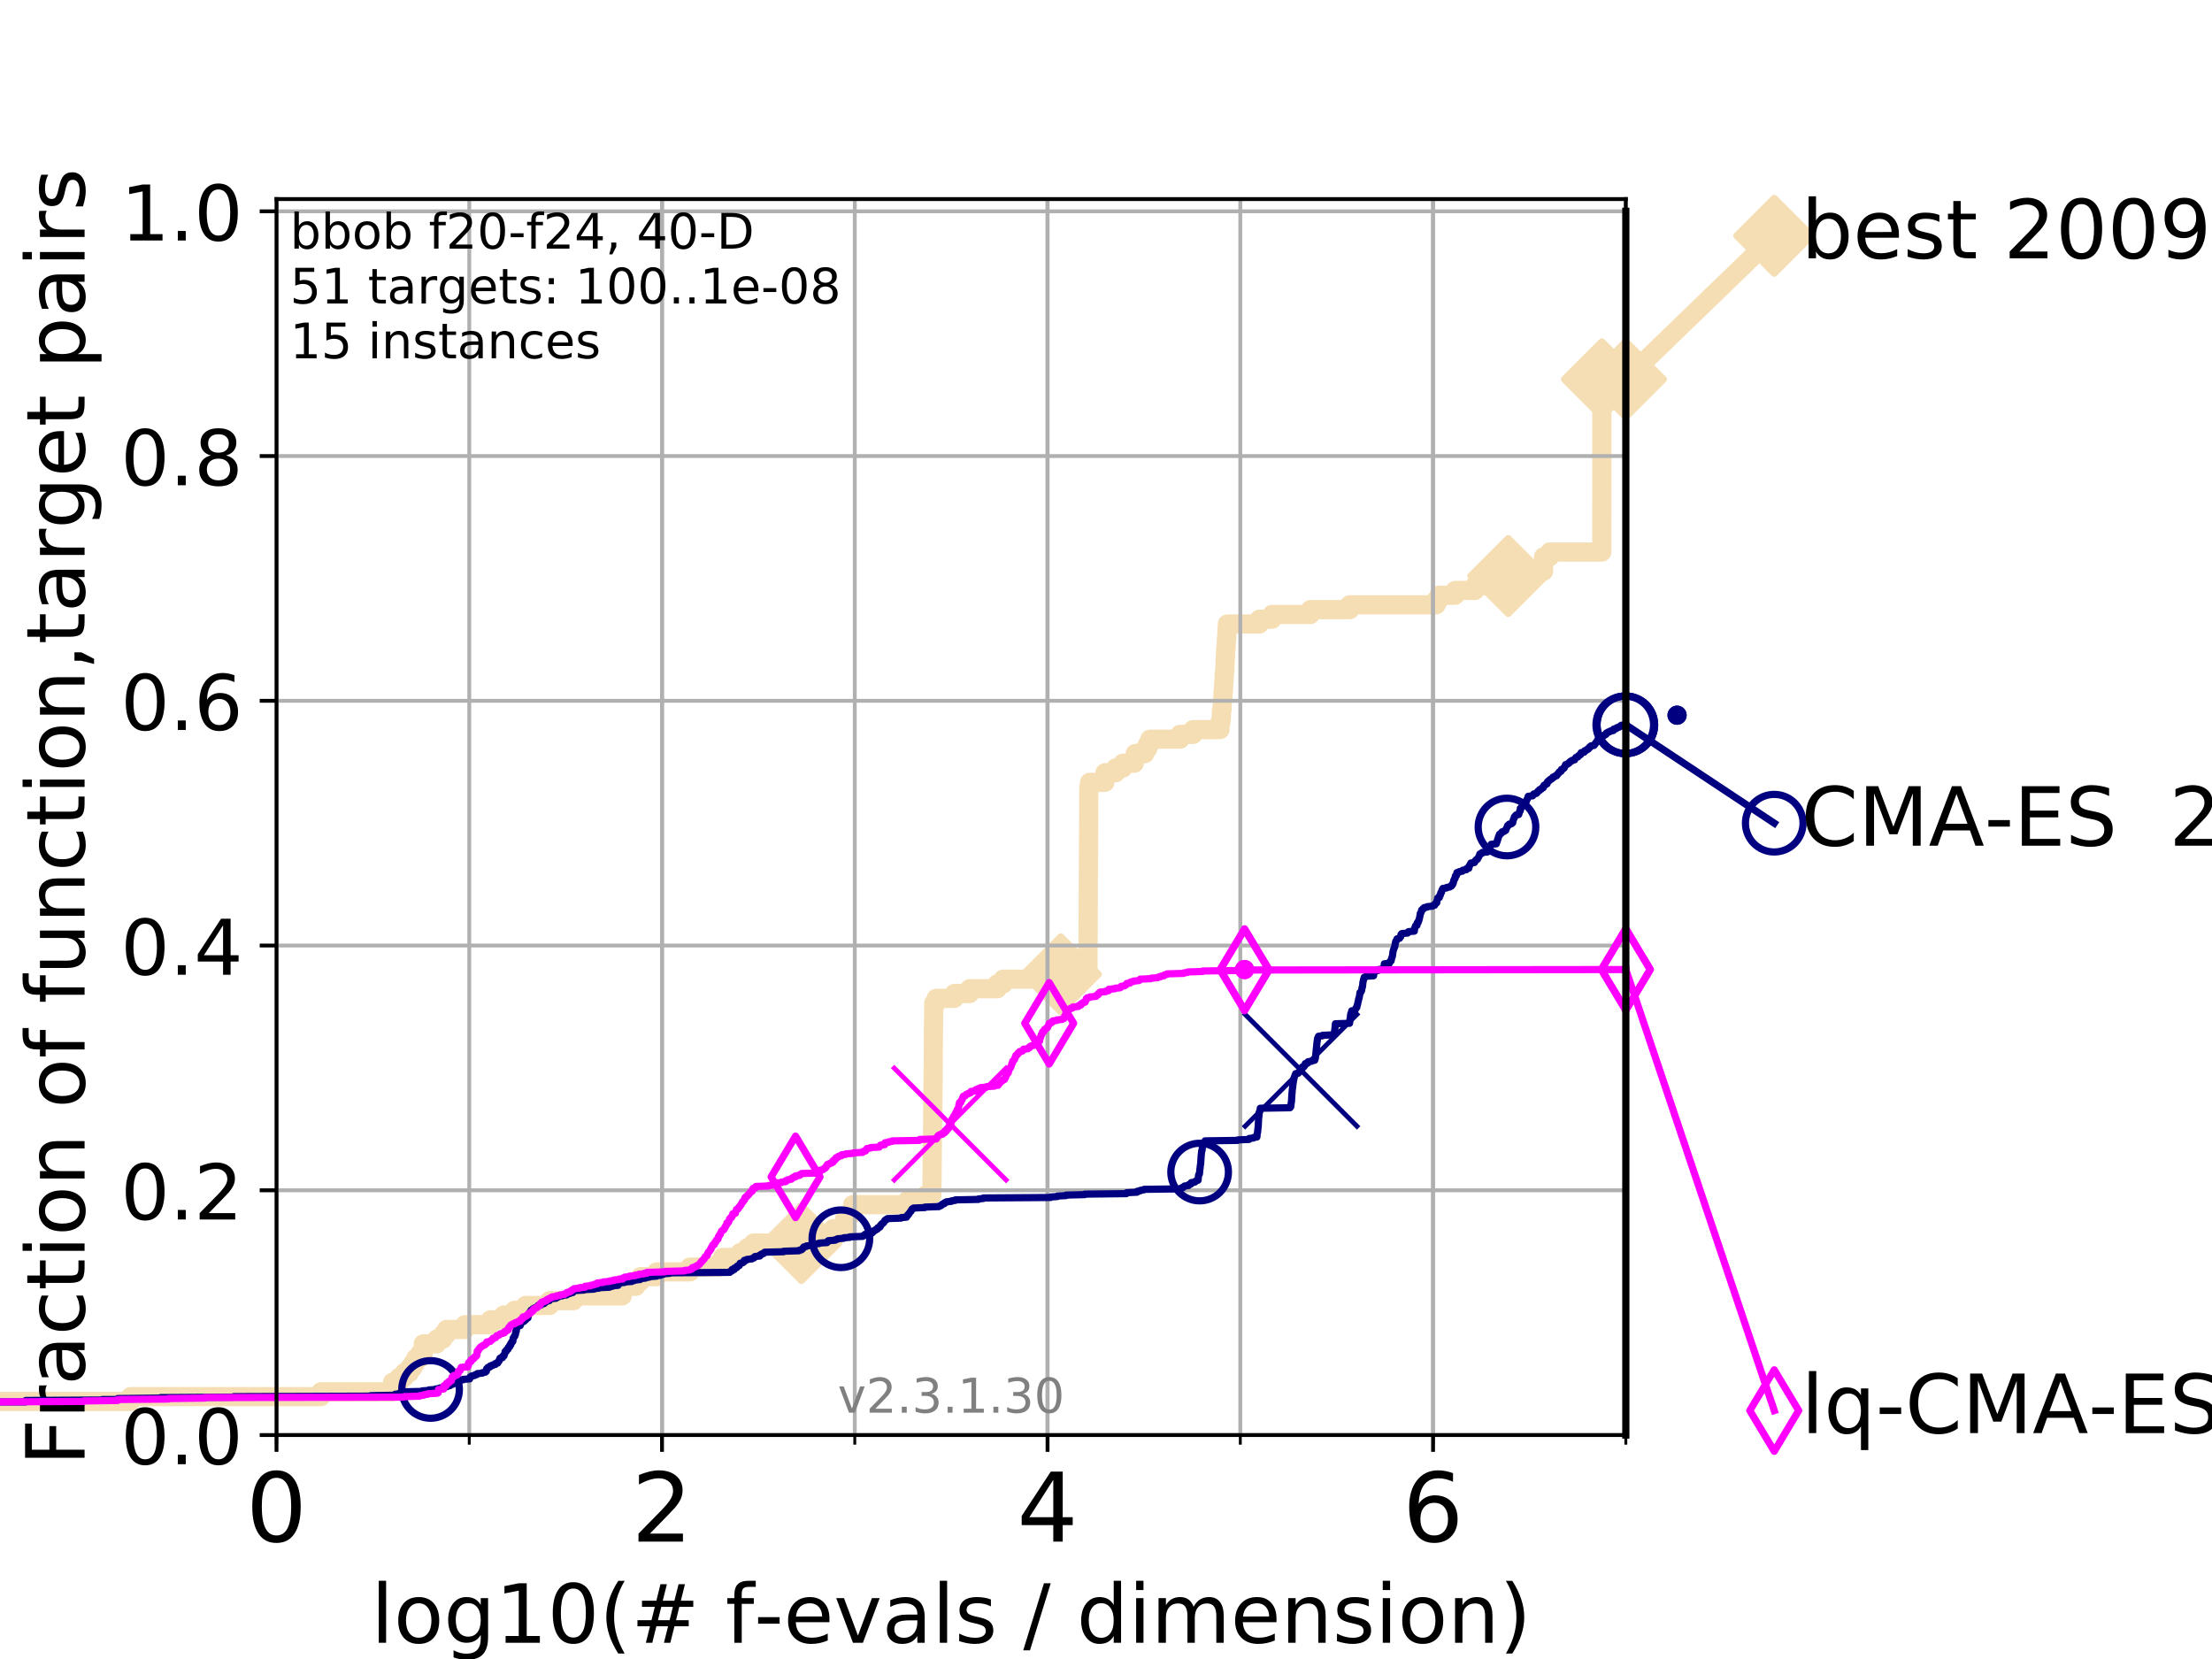 <?xml version="1.0" encoding="utf-8" standalone="no"?>
<!DOCTYPE svg PUBLIC "-//W3C//DTD SVG 1.1//EN"
  "http://www.w3.org/Graphics/SVG/1.1/DTD/svg11.dtd">
<!-- Created with matplotlib (https://matplotlib.org/) -->
<svg height="345.6pt" version="1.1" viewBox="0 0 460.8 345.6" width="460.8pt" xmlns="http://www.w3.org/2000/svg" xmlns:xlink="http://www.w3.org/1999/xlink">
 <defs>
  <style type="text/css">
*{stroke-linecap:butt;stroke-linejoin:round;}
  </style>
 </defs>
 <g id="figure_1">
  <g id="patch_1">
   <path d="M 0 345.6 
L 460.8 345.6 
L 460.8 0 
L 0 0 
z
" style="fill:#ffffff;"/>
  </g>
  <g id="axes_1">
   <g id="patch_2">
    <path d="M 57.6 298.944 
L 338.688 298.944 
L 338.688 41.472 
L 57.6 41.472 
z
" style="fill:#ffffff;"/>
   </g>
   <g id="line2d_1">
    <path d="M -1 291.946 
L 27.204 291.946 
L 27.204 290.946 
L 66.854 290.946 
L 66.854 289.947 
L 81.776 289.947 
L 81.776 287.947 
L 83.138 287.947 
L 83.138 286.948 
L 84.213 286.948 
L 84.213 285.948 
L 85.315 285.948 
L 85.315 284.948 
L 86.013 284.948 
L 86.013 283.949 
L 86.601 283.949 
L 86.601 282.949 
L 87.487 282.949 
L 87.487 281.949 
L 88.18 281.949 
L 88.18 279.95 
L 90.966 279.95 
L 90.966 278.95 
L 92.267 278.95 
L 92.267 277.95 
L 93.027 277.95 
L 93.027 276.951 
L 96.861 276.951 
L 96.861 275.951 
L 102.162 275.951 
L 102.162 274.951 
L 104.913 274.951 
L 104.913 273.952 
L 107.188 273.952 
L 107.188 272.952 
L 109.491 272.952 
L 109.491 271.952 
L 114.486 271.952 
L 114.486 270.952 
L 119.503 270.952 
L 119.503 269.953 
L 129.623 269.953 
L 129.623 268.953 
L 129.784 268.953 
L 129.784 267.953 
L 132.47 267.953 
L 132.47 266.954 
L 133.409 266.954 
L 133.409 265.954 
L 136.813 265.954 
L 136.813 264.954 
L 143.723 264.954 
L 143.723 263.955 
L 149.931 263.955 
L 149.931 262.955 
L 150.502 262.955 
L 150.502 261.955 
L 154.186 261.955 
L 154.186 260.956 
L 155.657 260.956 
L 155.657 259.956 
L 156.961 259.956 
L 156.961 258.956 
L 166.948 258.956 
L 166.948 257.956 
L 172.291 257.956 
L 172.291 256.957 
L 173.57 256.957 
L 173.57 255.957 
L 175.936 255.957 
L 175.956 253.958 
L 176.598 253.958 
L 176.598 252.958 
L 177.48 252.958 
L 177.48 251.958 
L 177.626 251.958 
L 177.626 250.959 
L 189.134 250.959 
L 189.134 249.959 
L 192.808 249.959 
L 192.808 248.959 
L 194.133 248.959 
L 194.237 236.963 
L 194.258 236.963 
L 194.366 225.966 
L 194.373 225.966 
L 194.468 212.97 
L 194.488 212.97 
L 194.521 208.971 
L 195.029 208.971 
L 195.029 207.972 
L 198.802 207.972 
L 198.802 206.972 
L 201.983 206.972 
L 201.983 205.972 
L 207.743 205.972 
L 207.743 204.972 
L 208.986 204.972 
L 208.986 203.973 
L 220.991 203.973 
L 220.991 202.973 
L 226.637 202.973 
L 226.739 178.98 
L 226.752 178.98 
L 226.819 163.985 
L 226.978 163.985 
L 226.978 162.985 
L 230.164 162.985 
L 230.194 160.986 
L 232.418 160.986 
L 232.418 159.986 
L 233.93 159.986 
L 233.93 158.986 
L 236.301 158.986 
L 236.301 157.987 
L 236.489 157.987 
L 236.489 156.987 
L 238.488 156.987 
L 238.488 155.987 
L 239.079 155.987 
L 239.079 154.988 
L 239.55 154.988 
L 239.55 153.988 
L 245.817 153.988 
L 245.817 152.988 
L 248.541 152.988 
L 248.541 151.989 
L 254.147 151.989 
L 254.147 150.989 
L 254.265 150.989 
L 254.265 149.989 
L 254.404 149.989 
L 254.461 147.99 
L 254.566 147.99 
L 254.651 145.99 
L 254.714 145.99 
L 254.797 143.991 
L 254.861 143.991 
L 254.931 141.992 
L 254.982 141.992 
L 255.056 139.992 
L 255.136 139.992 
L 255.238 136.993 
L 255.29 136.993 
L 255.339 134.994 
L 255.416 134.994 
L 255.487 132.994 
L 255.55 132.994 
L 255.609 130.995 
L 255.684 130.995 
L 255.684 129.995 
L 262.351 129.995 
L 262.351 128.995 
L 264.991 128.995 
L 264.991 127.996 
L 272.98 127.996 
L 272.98 126.996 
L 281.167 126.996 
L 281.167 125.996 
L 299.175 125.996 
L 299.175 124.997 
L 299.767 124.997 
L 299.767 123.997 
L 303.13 123.997 
L 303.13 122.997 
L 307.244 122.997 
L 307.244 121.998 
L 314.19 121.998 
L 314.195 118.999 
L 321.553 118.999 
L 321.557 115.999 
L 322.834 115.999 
L 322.834 115 
L 333.68 115 
L 333.699 79.011 
L 338.688 79.011 
L 338.688 79.011 
" style="fill:none;stroke:#f5deb3;stroke-linecap:square;stroke-width:4;"/>
   </g>
   <g id="line2d_2">
    <defs>
     <path d="M -0 7.778 
L 7.778 0 
L 0 -7.778 
L -7.778 -0 
z
" id="mbb6757541b" style="stroke:#f5deb3;stroke-linejoin:miter;stroke-width:1.5;"/>
    </defs>
    <g>
     <use style="fill:#f5deb3;stroke:#f5deb3;stroke-linejoin:miter;stroke-width:1.5;" x="166.948" xlink:href="#mbb6757541b" y="258.956"/>
     <use style="fill:#f5deb3;stroke:#f5deb3;stroke-linejoin:miter;stroke-width:1.5;" x="220.991" xlink:href="#mbb6757541b" y="202.973"/>
     <use style="fill:#f5deb3;stroke:#f5deb3;stroke-linejoin:miter;stroke-width:1.5;" x="314.195" xlink:href="#mbb6757541b" y="119.998"/>
     <use style="fill:#f5deb3;stroke:#f5deb3;stroke-linejoin:miter;stroke-width:1.5;" x="333.699" xlink:href="#mbb6757541b" y="79.011"/>
     <use style="fill:#f5deb3;stroke:#f5deb3;stroke-linejoin:miter;stroke-width:1.5;" x="338.688" xlink:href="#mbb6757541b" y="79.011"/>
    </g>
   </g>
   <g id="line2d_3">
    <path style="fill:none;stroke:#f5deb3;stroke-linecap:square;stroke-width:4;"/>
    <g/>
   </g>
   <g id="line2d_4">
    <path d="M 338.688 79.011 
L 369.608 49.12 
" style="fill:none;stroke:#f5deb3;stroke-linecap:square;stroke-width:4;"/>
    <g>
     <use style="fill:#f5deb3;stroke:#f5deb3;stroke-linejoin:miter;stroke-width:1.5;" x="338.688" xlink:href="#mbb6757541b" y="79.011"/>
     <use style="fill:#f5deb3;stroke:#f5deb3;stroke-linejoin:miter;stroke-width:1.5;" x="369.608" xlink:href="#mbb6757541b" y="49.12"/>
    </g>
   </g>
   <g id="matplotlib.axis_1">
    <g id="xtick_1">
     <g id="line2d_5">
      <path clip-path="url(#pf1953943ff)" d="M 57.6 298.944 
L 57.6 41.472 
" style="fill:none;stroke:#b0b0b0;stroke-linecap:square;stroke-width:0.8;"/>
     </g>
     <g id="line2d_6">
      <defs>
       <path d="M 0 0 
L 0 3.5 
" id="mcd7ce3e7dd" style="stroke:#000000;stroke-width:0.8;"/>
      </defs>
      <g>
       <use style="stroke:#000000;stroke-width:0.8;" x="57.6" xlink:href="#mcd7ce3e7dd" y="298.944"/>
      </g>
     </g>
     <g id="text_1">
      <!-- 0 -->
      <defs>
       <path d="M 31.781 66.406 
Q 24.172 66.406 20.328 58.906 
Q 16.5 51.422 16.5 36.375 
Q 16.5 21.391 20.328 13.891 
Q 24.172 6.391 31.781 6.391 
Q 39.453 6.391 43.281 13.891 
Q 47.125 21.391 47.125 36.375 
Q 47.125 51.422 43.281 58.906 
Q 39.453 66.406 31.781 66.406 
z
M 31.781 74.219 
Q 44.047 74.219 50.516 64.516 
Q 56.984 54.828 56.984 36.375 
Q 56.984 17.969 50.516 8.266 
Q 44.047 -1.422 31.781 -1.422 
Q 19.531 -1.422 13.062 8.266 
Q 6.594 17.969 6.594 36.375 
Q 6.594 54.828 13.062 64.516 
Q 19.531 74.219 31.781 74.219 
z
" id="DejaVuSans-48"/>
      </defs>
      <g transform="translate(51.237 321.141)scale(0.2 -0.2)">
       <use xlink:href="#DejaVuSans-48"/>
      </g>
     </g>
    </g>
    <g id="xtick_2">
     <g id="line2d_7">
      <path clip-path="url(#pf1953943ff)" d="M 137.911 298.944 
L 137.911 41.472 
" style="fill:none;stroke:#b0b0b0;stroke-linecap:square;stroke-width:0.8;"/>
     </g>
     <g id="line2d_8">
      <g>
       <use style="stroke:#000000;stroke-width:0.8;" x="137.911" xlink:href="#mcd7ce3e7dd" y="298.944"/>
      </g>
     </g>
     <g id="text_2">
      <!-- 2 -->
      <defs>
       <path d="M 19.188 8.297 
L 53.609 8.297 
L 53.609 0 
L 7.328 0 
L 7.328 8.297 
Q 12.938 14.109 22.625 23.891 
Q 32.328 33.688 34.812 36.531 
Q 39.547 41.844 41.422 45.531 
Q 43.312 49.219 43.312 52.781 
Q 43.312 58.594 39.234 62.25 
Q 35.156 65.922 28.609 65.922 
Q 23.969 65.922 18.812 64.312 
Q 13.672 62.703 7.812 59.422 
L 7.812 69.391 
Q 13.766 71.781 18.938 73 
Q 24.125 74.219 28.422 74.219 
Q 39.75 74.219 46.484 68.547 
Q 53.219 62.891 53.219 53.422 
Q 53.219 48.922 51.531 44.891 
Q 49.859 40.875 45.406 35.406 
Q 44.188 33.984 37.641 27.219 
Q 31.109 20.453 19.188 8.297 
z
" id="DejaVuSans-50"/>
      </defs>
      <g transform="translate(131.548 321.141)scale(0.2 -0.2)">
       <use xlink:href="#DejaVuSans-50"/>
      </g>
     </g>
    </g>
    <g id="xtick_3">
     <g id="line2d_9">
      <path clip-path="url(#pf1953943ff)" d="M 218.222 298.944 
L 218.222 41.472 
" style="fill:none;stroke:#b0b0b0;stroke-linecap:square;stroke-width:0.8;"/>
     </g>
     <g id="line2d_10">
      <g>
       <use style="stroke:#000000;stroke-width:0.8;" x="218.222" xlink:href="#mcd7ce3e7dd" y="298.944"/>
      </g>
     </g>
     <g id="text_3">
      <!-- 4 -->
      <defs>
       <path d="M 37.797 64.312 
L 12.891 25.391 
L 37.797 25.391 
z
M 35.203 72.906 
L 47.609 72.906 
L 47.609 25.391 
L 58.016 25.391 
L 58.016 17.188 
L 47.609 17.188 
L 47.609 0 
L 37.797 0 
L 37.797 17.188 
L 4.891 17.188 
L 4.891 26.703 
z
" id="DejaVuSans-52"/>
      </defs>
      <g transform="translate(211.859 321.141)scale(0.2 -0.2)">
       <use xlink:href="#DejaVuSans-52"/>
      </g>
     </g>
    </g>
    <g id="xtick_4">
     <g id="line2d_11">
      <path clip-path="url(#pf1953943ff)" d="M 298.533 298.944 
L 298.533 41.472 
" style="fill:none;stroke:#b0b0b0;stroke-linecap:square;stroke-width:0.8;"/>
     </g>
     <g id="line2d_12">
      <g>
       <use style="stroke:#000000;stroke-width:0.8;" x="298.533" xlink:href="#mcd7ce3e7dd" y="298.944"/>
      </g>
     </g>
     <g id="text_4">
      <!-- 6 -->
      <defs>
       <path d="M 33.016 40.375 
Q 26.375 40.375 22.484 35.828 
Q 18.609 31.297 18.609 23.391 
Q 18.609 15.531 22.484 10.953 
Q 26.375 6.391 33.016 6.391 
Q 39.656 6.391 43.531 10.953 
Q 47.406 15.531 47.406 23.391 
Q 47.406 31.297 43.531 35.828 
Q 39.656 40.375 33.016 40.375 
z
M 52.594 71.297 
L 52.594 62.312 
Q 48.875 64.062 45.094 64.984 
Q 41.312 65.922 37.594 65.922 
Q 27.828 65.922 22.672 59.328 
Q 17.531 52.734 16.797 39.406 
Q 19.672 43.656 24.016 45.922 
Q 28.375 48.188 33.594 48.188 
Q 44.578 48.188 50.953 41.516 
Q 57.328 34.859 57.328 23.391 
Q 57.328 12.156 50.688 5.359 
Q 44.047 -1.422 33.016 -1.422 
Q 20.359 -1.422 13.672 8.266 
Q 6.984 17.969 6.984 36.375 
Q 6.984 53.656 15.188 63.938 
Q 23.391 74.219 37.203 74.219 
Q 40.922 74.219 44.703 73.484 
Q 48.484 72.75 52.594 71.297 
z
" id="DejaVuSans-54"/>
      </defs>
      <g transform="translate(292.17 321.141)scale(0.2 -0.2)">
       <use xlink:href="#DejaVuSans-54"/>
      </g>
     </g>
    </g>
    <g id="xtick_5">
     <g id="line2d_13">
      <path clip-path="url(#pf1953943ff)" d="M 57.6 298.944 
L 57.6 41.472 
" style="fill:none;stroke:#b0b0b0;stroke-linecap:square;stroke-width:0.8;"/>
     </g>
     <g id="line2d_14">
      <defs>
       <path d="M 0 0 
L 0 2 
" id="me8e4b2578d" style="stroke:#000000;stroke-width:0.6;"/>
      </defs>
      <g>
       <use style="stroke:#000000;stroke-width:0.6;" x="57.6" xlink:href="#me8e4b2578d" y="298.944"/>
      </g>
     </g>
    </g>
    <g id="xtick_6">
     <g id="line2d_15">
      <path clip-path="url(#pf1953943ff)" d="M 97.755 298.944 
L 97.755 41.472 
" style="fill:none;stroke:#b0b0b0;stroke-linecap:square;stroke-width:0.8;"/>
     </g>
     <g id="line2d_16">
      <g>
       <use style="stroke:#000000;stroke-width:0.6;" x="97.755" xlink:href="#me8e4b2578d" y="298.944"/>
      </g>
     </g>
    </g>
    <g id="xtick_7">
     <g id="line2d_17">
      <path clip-path="url(#pf1953943ff)" d="M 137.911 298.944 
L 137.911 41.472 
" style="fill:none;stroke:#b0b0b0;stroke-linecap:square;stroke-width:0.8;"/>
     </g>
     <g id="line2d_18">
      <g>
       <use style="stroke:#000000;stroke-width:0.6;" x="137.911" xlink:href="#me8e4b2578d" y="298.944"/>
      </g>
     </g>
    </g>
    <g id="xtick_8">
     <g id="line2d_19">
      <path clip-path="url(#pf1953943ff)" d="M 178.066 298.944 
L 178.066 41.472 
" style="fill:none;stroke:#b0b0b0;stroke-linecap:square;stroke-width:0.8;"/>
     </g>
     <g id="line2d_20">
      <g>
       <use style="stroke:#000000;stroke-width:0.6;" x="178.066" xlink:href="#me8e4b2578d" y="298.944"/>
      </g>
     </g>
    </g>
    <g id="xtick_9">
     <g id="line2d_21">
      <path clip-path="url(#pf1953943ff)" d="M 218.222 298.944 
L 218.222 41.472 
" style="fill:none;stroke:#b0b0b0;stroke-linecap:square;stroke-width:0.8;"/>
     </g>
     <g id="line2d_22">
      <g>
       <use style="stroke:#000000;stroke-width:0.6;" x="218.222" xlink:href="#me8e4b2578d" y="298.944"/>
      </g>
     </g>
    </g>
    <g id="xtick_10">
     <g id="line2d_23">
      <path clip-path="url(#pf1953943ff)" d="M 258.377 298.944 
L 258.377 41.472 
" style="fill:none;stroke:#b0b0b0;stroke-linecap:square;stroke-width:0.8;"/>
     </g>
     <g id="line2d_24">
      <g>
       <use style="stroke:#000000;stroke-width:0.6;" x="258.377" xlink:href="#me8e4b2578d" y="298.944"/>
      </g>
     </g>
    </g>
    <g id="xtick_11">
     <g id="line2d_25">
      <path clip-path="url(#pf1953943ff)" d="M 298.533 298.944 
L 298.533 41.472 
" style="fill:none;stroke:#b0b0b0;stroke-linecap:square;stroke-width:0.8;"/>
     </g>
     <g id="line2d_26">
      <g>
       <use style="stroke:#000000;stroke-width:0.6;" x="298.533" xlink:href="#me8e4b2578d" y="298.944"/>
      </g>
     </g>
    </g>
    <g id="xtick_12">
     <g id="line2d_27">
      <path clip-path="url(#pf1953943ff)" d="M 338.688 298.944 
L 338.688 41.472 
" style="fill:none;stroke:#b0b0b0;stroke-linecap:square;stroke-width:0.8;"/>
     </g>
     <g id="line2d_28">
      <g>
       <use style="stroke:#000000;stroke-width:0.6;" x="338.688" xlink:href="#me8e4b2578d" y="298.944"/>
      </g>
     </g>
    </g>
    <g id="text_5">
     <!-- log10(# f-evals / dimension) -->
     <defs>
      <path d="M 9.422 75.984 
L 18.406 75.984 
L 18.406 0 
L 9.422 0 
z
" id="DejaVuSans-108"/>
      <path d="M 30.609 48.391 
Q 23.391 48.391 19.188 42.75 
Q 14.984 37.109 14.984 27.297 
Q 14.984 17.484 19.156 11.844 
Q 23.344 6.203 30.609 6.203 
Q 37.797 6.203 41.984 11.859 
Q 46.188 17.531 46.188 27.297 
Q 46.188 37.016 41.984 42.703 
Q 37.797 48.391 30.609 48.391 
z
M 30.609 56 
Q 42.328 56 49.016 48.375 
Q 55.719 40.766 55.719 27.297 
Q 55.719 13.875 49.016 6.219 
Q 42.328 -1.422 30.609 -1.422 
Q 18.844 -1.422 12.172 6.219 
Q 5.516 13.875 5.516 27.297 
Q 5.516 40.766 12.172 48.375 
Q 18.844 56 30.609 56 
z
" id="DejaVuSans-111"/>
      <path d="M 45.406 27.984 
Q 45.406 37.75 41.375 43.109 
Q 37.359 48.484 30.078 48.484 
Q 22.859 48.484 18.828 43.109 
Q 14.797 37.75 14.797 27.984 
Q 14.797 18.266 18.828 12.891 
Q 22.859 7.516 30.078 7.516 
Q 37.359 7.516 41.375 12.891 
Q 45.406 18.266 45.406 27.984 
z
M 54.391 6.781 
Q 54.391 -7.172 48.188 -13.984 
Q 42 -20.797 29.203 -20.797 
Q 24.469 -20.797 20.266 -20.094 
Q 16.062 -19.391 12.109 -17.922 
L 12.109 -9.188 
Q 16.062 -11.328 19.922 -12.344 
Q 23.781 -13.375 27.781 -13.375 
Q 36.625 -13.375 41.016 -8.766 
Q 45.406 -4.156 45.406 5.172 
L 45.406 9.625 
Q 42.625 4.781 38.281 2.391 
Q 33.938 0 27.875 0 
Q 17.828 0 11.672 7.656 
Q 5.516 15.328 5.516 27.984 
Q 5.516 40.672 11.672 48.328 
Q 17.828 56 27.875 56 
Q 33.938 56 38.281 53.609 
Q 42.625 51.219 45.406 46.391 
L 45.406 54.688 
L 54.391 54.688 
z
" id="DejaVuSans-103"/>
      <path d="M 12.406 8.297 
L 28.516 8.297 
L 28.516 63.922 
L 10.984 60.406 
L 10.984 69.391 
L 28.422 72.906 
L 38.281 72.906 
L 38.281 8.297 
L 54.391 8.297 
L 54.391 0 
L 12.406 0 
z
" id="DejaVuSans-49"/>
      <path d="M 31 75.875 
Q 24.469 64.656 21.281 53.656 
Q 18.109 42.672 18.109 31.391 
Q 18.109 20.125 21.312 9.062 
Q 24.516 -2 31 -13.188 
L 23.188 -13.188 
Q 15.875 -1.703 12.234 9.375 
Q 8.594 20.453 8.594 31.391 
Q 8.594 42.281 12.203 53.312 
Q 15.828 64.359 23.188 75.875 
z
" id="DejaVuSans-40"/>
      <path d="M 51.125 44 
L 36.922 44 
L 32.812 27.688 
L 47.125 27.688 
z
M 43.797 71.781 
L 38.719 51.516 
L 52.984 51.516 
L 58.109 71.781 
L 65.922 71.781 
L 60.891 51.516 
L 76.125 51.516 
L 76.125 44 
L 58.984 44 
L 54.984 27.688 
L 70.516 27.688 
L 70.516 20.219 
L 53.078 20.219 
L 48 0 
L 40.188 0 
L 45.219 20.219 
L 30.906 20.219 
L 25.875 0 
L 18.016 0 
L 23.094 20.219 
L 7.719 20.219 
L 7.719 27.688 
L 24.906 27.688 
L 29 44 
L 13.281 44 
L 13.281 51.516 
L 30.906 51.516 
L 35.891 71.781 
z
" id="DejaVuSans-35"/>
      <path id="DejaVuSans-32"/>
      <path d="M 37.109 75.984 
L 37.109 68.5 
L 28.516 68.5 
Q 23.688 68.5 21.797 66.547 
Q 19.922 64.594 19.922 59.516 
L 19.922 54.688 
L 34.719 54.688 
L 34.719 47.703 
L 19.922 47.703 
L 19.922 0 
L 10.891 0 
L 10.891 47.703 
L 2.297 47.703 
L 2.297 54.688 
L 10.891 54.688 
L 10.891 58.5 
Q 10.891 67.625 15.141 71.797 
Q 19.391 75.984 28.609 75.984 
z
" id="DejaVuSans-102"/>
      <path d="M 4.891 31.391 
L 31.203 31.391 
L 31.203 23.391 
L 4.891 23.391 
z
" id="DejaVuSans-45"/>
      <path d="M 56.203 29.594 
L 56.203 25.203 
L 14.891 25.203 
Q 15.484 15.922 20.484 11.062 
Q 25.484 6.203 34.422 6.203 
Q 39.594 6.203 44.453 7.469 
Q 49.312 8.734 54.109 11.281 
L 54.109 2.781 
Q 49.266 0.734 44.188 -0.344 
Q 39.109 -1.422 33.891 -1.422 
Q 20.797 -1.422 13.156 6.188 
Q 5.516 13.812 5.516 26.812 
Q 5.516 40.234 12.766 48.109 
Q 20.016 56 32.328 56 
Q 43.359 56 49.781 48.891 
Q 56.203 41.797 56.203 29.594 
z
M 47.219 32.234 
Q 47.125 39.594 43.094 43.984 
Q 39.062 48.391 32.422 48.391 
Q 24.906 48.391 20.391 44.141 
Q 15.875 39.891 15.188 32.172 
z
" id="DejaVuSans-101"/>
      <path d="M 2.984 54.688 
L 12.5 54.688 
L 29.594 8.797 
L 46.688 54.688 
L 56.203 54.688 
L 35.688 0 
L 23.484 0 
z
" id="DejaVuSans-118"/>
      <path d="M 34.281 27.484 
Q 23.391 27.484 19.188 25 
Q 14.984 22.516 14.984 16.5 
Q 14.984 11.719 18.141 8.906 
Q 21.297 6.109 26.703 6.109 
Q 34.188 6.109 38.703 11.406 
Q 43.219 16.703 43.219 25.484 
L 43.219 27.484 
z
M 52.203 31.203 
L 52.203 0 
L 43.219 0 
L 43.219 8.297 
Q 40.141 3.328 35.547 0.953 
Q 30.953 -1.422 24.312 -1.422 
Q 15.922 -1.422 10.953 3.297 
Q 6 8.016 6 15.922 
Q 6 25.141 12.172 29.828 
Q 18.359 34.516 30.609 34.516 
L 43.219 34.516 
L 43.219 35.406 
Q 43.219 41.609 39.141 45 
Q 35.062 48.391 27.688 48.391 
Q 23 48.391 18.547 47.266 
Q 14.109 46.141 10.016 43.891 
L 10.016 52.203 
Q 14.938 54.109 19.578 55.047 
Q 24.219 56 28.609 56 
Q 40.484 56 46.344 49.844 
Q 52.203 43.703 52.203 31.203 
z
" id="DejaVuSans-97"/>
      <path d="M 44.281 53.078 
L 44.281 44.578 
Q 40.484 46.531 36.375 47.5 
Q 32.281 48.484 27.875 48.484 
Q 21.188 48.484 17.844 46.438 
Q 14.5 44.391 14.5 40.281 
Q 14.5 37.156 16.891 35.375 
Q 19.281 33.594 26.516 31.984 
L 29.594 31.297 
Q 39.156 29.25 43.188 25.516 
Q 47.219 21.781 47.219 15.094 
Q 47.219 7.469 41.188 3.016 
Q 35.156 -1.422 24.609 -1.422 
Q 20.219 -1.422 15.453 -0.562 
Q 10.688 0.297 5.422 2 
L 5.422 11.281 
Q 10.406 8.688 15.234 7.391 
Q 20.062 6.109 24.812 6.109 
Q 31.156 6.109 34.562 8.281 
Q 37.984 10.453 37.984 14.406 
Q 37.984 18.062 35.516 20.016 
Q 33.062 21.969 24.703 23.781 
L 21.578 24.516 
Q 13.234 26.266 9.516 29.906 
Q 5.812 33.547 5.812 39.891 
Q 5.812 47.609 11.281 51.797 
Q 16.75 56 26.812 56 
Q 31.781 56 36.172 55.266 
Q 40.578 54.547 44.281 53.078 
z
" id="DejaVuSans-115"/>
      <path d="M 25.391 72.906 
L 33.688 72.906 
L 8.297 -9.281 
L 0 -9.281 
z
" id="DejaVuSans-47"/>
      <path d="M 45.406 46.391 
L 45.406 75.984 
L 54.391 75.984 
L 54.391 0 
L 45.406 0 
L 45.406 8.203 
Q 42.578 3.328 38.25 0.953 
Q 33.938 -1.422 27.875 -1.422 
Q 17.969 -1.422 11.734 6.484 
Q 5.516 14.406 5.516 27.297 
Q 5.516 40.188 11.734 48.094 
Q 17.969 56 27.875 56 
Q 33.938 56 38.25 53.625 
Q 42.578 51.266 45.406 46.391 
z
M 14.797 27.297 
Q 14.797 17.391 18.875 11.75 
Q 22.953 6.109 30.078 6.109 
Q 37.203 6.109 41.297 11.75 
Q 45.406 17.391 45.406 27.297 
Q 45.406 37.203 41.297 42.844 
Q 37.203 48.484 30.078 48.484 
Q 22.953 48.484 18.875 42.844 
Q 14.797 37.203 14.797 27.297 
z
" id="DejaVuSans-100"/>
      <path d="M 9.422 54.688 
L 18.406 54.688 
L 18.406 0 
L 9.422 0 
z
M 9.422 75.984 
L 18.406 75.984 
L 18.406 64.594 
L 9.422 64.594 
z
" id="DejaVuSans-105"/>
      <path d="M 52 44.188 
Q 55.375 50.25 60.062 53.125 
Q 64.75 56 71.094 56 
Q 79.641 56 84.281 50.016 
Q 88.922 44.047 88.922 33.016 
L 88.922 0 
L 79.891 0 
L 79.891 32.719 
Q 79.891 40.578 77.094 44.375 
Q 74.312 48.188 68.609 48.188 
Q 61.625 48.188 57.562 43.547 
Q 53.516 38.922 53.516 30.906 
L 53.516 0 
L 44.484 0 
L 44.484 32.719 
Q 44.484 40.625 41.703 44.406 
Q 38.922 48.188 33.109 48.188 
Q 26.219 48.188 22.156 43.531 
Q 18.109 38.875 18.109 30.906 
L 18.109 0 
L 9.078 0 
L 9.078 54.688 
L 18.109 54.688 
L 18.109 46.188 
Q 21.188 51.219 25.484 53.609 
Q 29.781 56 35.688 56 
Q 41.656 56 45.828 52.969 
Q 50 49.953 52 44.188 
z
" id="DejaVuSans-109"/>
      <path d="M 54.891 33.016 
L 54.891 0 
L 45.906 0 
L 45.906 32.719 
Q 45.906 40.484 42.875 44.328 
Q 39.844 48.188 33.797 48.188 
Q 26.516 48.188 22.312 43.547 
Q 18.109 38.922 18.109 30.906 
L 18.109 0 
L 9.078 0 
L 9.078 54.688 
L 18.109 54.688 
L 18.109 46.188 
Q 21.344 51.125 25.703 53.562 
Q 30.078 56 35.797 56 
Q 45.219 56 50.047 50.172 
Q 54.891 44.344 54.891 33.016 
z
" id="DejaVuSans-110"/>
      <path d="M 8.016 75.875 
L 15.828 75.875 
Q 23.141 64.359 26.781 53.312 
Q 30.422 42.281 30.422 31.391 
Q 30.422 20.453 26.781 9.375 
Q 23.141 -1.703 15.828 -13.188 
L 8.016 -13.188 
Q 14.5 -2 17.703 9.062 
Q 20.906 20.125 20.906 31.391 
Q 20.906 42.672 17.703 53.656 
Q 14.5 64.656 8.016 75.875 
z
" id="DejaVuSans-41"/>
     </defs>
     <g transform="translate(77.303 342.218)scale(0.17 -0.17)">
      <use xlink:href="#DejaVuSans-108"/>
      <use x="27.783" xlink:href="#DejaVuSans-111"/>
      <use x="88.965" xlink:href="#DejaVuSans-103"/>
      <use x="152.441" xlink:href="#DejaVuSans-49"/>
      <use x="216.064" xlink:href="#DejaVuSans-48"/>
      <use x="279.688" xlink:href="#DejaVuSans-40"/>
      <use x="318.701" xlink:href="#DejaVuSans-35"/>
      <use x="402.49" xlink:href="#DejaVuSans-32"/>
      <use x="434.277" xlink:href="#DejaVuSans-102"/>
      <use x="469.404" xlink:href="#DejaVuSans-45"/>
      <use x="505.488" xlink:href="#DejaVuSans-101"/>
      <use x="567.012" xlink:href="#DejaVuSans-118"/>
      <use x="626.191" xlink:href="#DejaVuSans-97"/>
      <use x="687.471" xlink:href="#DejaVuSans-108"/>
      <use x="715.254" xlink:href="#DejaVuSans-115"/>
      <use x="767.354" xlink:href="#DejaVuSans-32"/>
      <use x="799.141" xlink:href="#DejaVuSans-47"/>
      <use x="832.832" xlink:href="#DejaVuSans-32"/>
      <use x="864.619" xlink:href="#DejaVuSans-100"/>
      <use x="928.096" xlink:href="#DejaVuSans-105"/>
      <use x="955.879" xlink:href="#DejaVuSans-109"/>
      <use x="1053.291" xlink:href="#DejaVuSans-101"/>
      <use x="1114.814" xlink:href="#DejaVuSans-110"/>
      <use x="1178.193" xlink:href="#DejaVuSans-115"/>
      <use x="1230.293" xlink:href="#DejaVuSans-105"/>
      <use x="1258.076" xlink:href="#DejaVuSans-111"/>
      <use x="1319.258" xlink:href="#DejaVuSans-110"/>
      <use x="1382.637" xlink:href="#DejaVuSans-41"/>
     </g>
    </g>
   </g>
   <g id="matplotlib.axis_2">
    <g id="ytick_1">
     <g id="line2d_29">
      <path clip-path="url(#pf1953943ff)" d="M 57.6 298.944 
L 338.688 298.944 
" style="fill:none;stroke:#b0b0b0;stroke-linecap:square;stroke-width:0.8;"/>
     </g>
     <g id="line2d_30">
      <defs>
       <path d="M 0 0 
L -3.5 0 
" id="mcdee73f3bf" style="stroke:#000000;stroke-width:0.8;"/>
      </defs>
      <g>
       <use style="stroke:#000000;stroke-width:0.8;" x="57.6" xlink:href="#mcdee73f3bf" y="298.944"/>
      </g>
     </g>
     <g id="text_6">
      <!-- 0.0 -->
      <defs>
       <path d="M 10.688 12.406 
L 21 12.406 
L 21 0 
L 10.688 0 
z
" id="DejaVuSans-46"/>
      </defs>
      <g transform="translate(25.155 305.023)scale(0.16 -0.16)">
       <use xlink:href="#DejaVuSans-48"/>
       <use x="63.623" xlink:href="#DejaVuSans-46"/>
       <use x="95.41" xlink:href="#DejaVuSans-48"/>
      </g>
     </g>
    </g>
    <g id="ytick_2">
     <g id="line2d_31">
      <path clip-path="url(#pf1953943ff)" d="M 57.6 247.959 
L 338.688 247.959 
" style="fill:none;stroke:#b0b0b0;stroke-linecap:square;stroke-width:0.8;"/>
     </g>
     <g id="line2d_32">
      <g>
       <use style="stroke:#000000;stroke-width:0.8;" x="57.6" xlink:href="#mcdee73f3bf" y="247.959"/>
      </g>
     </g>
     <g id="text_7">
      <!-- 0.2 -->
      <g transform="translate(25.155 254.038)scale(0.16 -0.16)">
       <use xlink:href="#DejaVuSans-48"/>
       <use x="63.623" xlink:href="#DejaVuSans-46"/>
       <use x="95.41" xlink:href="#DejaVuSans-50"/>
      </g>
     </g>
    </g>
    <g id="ytick_3">
     <g id="line2d_33">
      <path clip-path="url(#pf1953943ff)" d="M 57.6 196.975 
L 338.688 196.975 
" style="fill:none;stroke:#b0b0b0;stroke-linecap:square;stroke-width:0.8;"/>
     </g>
     <g id="line2d_34">
      <g>
       <use style="stroke:#000000;stroke-width:0.8;" x="57.6" xlink:href="#mcdee73f3bf" y="196.975"/>
      </g>
     </g>
     <g id="text_8">
      <!-- 0.4 -->
      <g transform="translate(25.155 203.054)scale(0.16 -0.16)">
       <use xlink:href="#DejaVuSans-48"/>
       <use x="63.623" xlink:href="#DejaVuSans-46"/>
       <use x="95.41" xlink:href="#DejaVuSans-52"/>
      </g>
     </g>
    </g>
    <g id="ytick_4">
     <g id="line2d_35">
      <path clip-path="url(#pf1953943ff)" d="M 57.6 145.99 
L 338.688 145.99 
" style="fill:none;stroke:#b0b0b0;stroke-linecap:square;stroke-width:0.8;"/>
     </g>
     <g id="line2d_36">
      <g>
       <use style="stroke:#000000;stroke-width:0.8;" x="57.6" xlink:href="#mcdee73f3bf" y="145.99"/>
      </g>
     </g>
     <g id="text_9">
      <!-- 0.6 -->
      <g transform="translate(25.155 152.069)scale(0.16 -0.16)">
       <use xlink:href="#DejaVuSans-48"/>
       <use x="63.623" xlink:href="#DejaVuSans-46"/>
       <use x="95.41" xlink:href="#DejaVuSans-54"/>
      </g>
     </g>
    </g>
    <g id="ytick_5">
     <g id="line2d_37">
      <path clip-path="url(#pf1953943ff)" d="M 57.6 95.006 
L 338.688 95.006 
" style="fill:none;stroke:#b0b0b0;stroke-linecap:square;stroke-width:0.8;"/>
     </g>
     <g id="line2d_38">
      <g>
       <use style="stroke:#000000;stroke-width:0.8;" x="57.6" xlink:href="#mcdee73f3bf" y="95.006"/>
      </g>
     </g>
     <g id="text_10">
      <!-- 0.8 -->
      <defs>
       <path d="M 31.781 34.625 
Q 24.75 34.625 20.719 30.859 
Q 16.703 27.094 16.703 20.516 
Q 16.703 13.922 20.719 10.156 
Q 24.75 6.391 31.781 6.391 
Q 38.812 6.391 42.859 10.172 
Q 46.922 13.969 46.922 20.516 
Q 46.922 27.094 42.891 30.859 
Q 38.875 34.625 31.781 34.625 
z
M 21.922 38.812 
Q 15.578 40.375 12.031 44.719 
Q 8.5 49.078 8.5 55.328 
Q 8.5 64.062 14.719 69.141 
Q 20.953 74.219 31.781 74.219 
Q 42.672 74.219 48.875 69.141 
Q 55.078 64.062 55.078 55.328 
Q 55.078 49.078 51.531 44.719 
Q 48 40.375 41.703 38.812 
Q 48.828 37.156 52.797 32.312 
Q 56.781 27.484 56.781 20.516 
Q 56.781 9.906 50.312 4.234 
Q 43.844 -1.422 31.781 -1.422 
Q 19.734 -1.422 13.25 4.234 
Q 6.781 9.906 6.781 20.516 
Q 6.781 27.484 10.781 32.312 
Q 14.797 37.156 21.922 38.812 
z
M 18.312 54.391 
Q 18.312 48.734 21.844 45.562 
Q 25.391 42.391 31.781 42.391 
Q 38.141 42.391 41.719 45.562 
Q 45.312 48.734 45.312 54.391 
Q 45.312 60.062 41.719 63.234 
Q 38.141 66.406 31.781 66.406 
Q 25.391 66.406 21.844 63.234 
Q 18.312 60.062 18.312 54.391 
z
" id="DejaVuSans-56"/>
      </defs>
      <g transform="translate(25.155 101.085)scale(0.16 -0.16)">
       <use xlink:href="#DejaVuSans-48"/>
       <use x="63.623" xlink:href="#DejaVuSans-46"/>
       <use x="95.41" xlink:href="#DejaVuSans-56"/>
      </g>
     </g>
    </g>
    <g id="ytick_6">
     <g id="line2d_39">
      <path clip-path="url(#pf1953943ff)" d="M 57.6 44.021 
L 338.688 44.021 
" style="fill:none;stroke:#b0b0b0;stroke-linecap:square;stroke-width:0.8;"/>
     </g>
     <g id="line2d_40">
      <g>
       <use style="stroke:#000000;stroke-width:0.8;" x="57.6" xlink:href="#mcdee73f3bf" y="44.021"/>
      </g>
     </g>
     <g id="text_11">
      <!-- 1.0 -->
      <g transform="translate(25.155 50.1)scale(0.16 -0.16)">
       <use xlink:href="#DejaVuSans-49"/>
       <use x="63.623" xlink:href="#DejaVuSans-46"/>
       <use x="95.41" xlink:href="#DejaVuSans-48"/>
      </g>
     </g>
    </g>
    <g id="text_12">
     <!-- Fraction of function,target pairs -->
     <defs>
      <path d="M 9.812 72.906 
L 51.703 72.906 
L 51.703 64.594 
L 19.672 64.594 
L 19.672 43.109 
L 48.578 43.109 
L 48.578 34.812 
L 19.672 34.812 
L 19.672 0 
L 9.812 0 
z
" id="DejaVuSans-70"/>
      <path d="M 41.109 46.297 
Q 39.594 47.172 37.812 47.578 
Q 36.031 48 33.891 48 
Q 26.266 48 22.188 43.047 
Q 18.109 38.094 18.109 28.812 
L 18.109 0 
L 9.078 0 
L 9.078 54.688 
L 18.109 54.688 
L 18.109 46.188 
Q 20.953 51.172 25.484 53.578 
Q 30.031 56 36.531 56 
Q 37.453 56 38.578 55.875 
Q 39.703 55.766 41.062 55.516 
z
" id="DejaVuSans-114"/>
      <path d="M 48.781 52.594 
L 48.781 44.188 
Q 44.969 46.297 41.141 47.344 
Q 37.312 48.391 33.406 48.391 
Q 24.656 48.391 19.812 42.844 
Q 14.984 37.312 14.984 27.297 
Q 14.984 17.281 19.812 11.734 
Q 24.656 6.203 33.406 6.203 
Q 37.312 6.203 41.141 7.25 
Q 44.969 8.297 48.781 10.406 
L 48.781 2.094 
Q 45.016 0.344 40.984 -0.531 
Q 36.969 -1.422 32.422 -1.422 
Q 20.062 -1.422 12.781 6.344 
Q 5.516 14.109 5.516 27.297 
Q 5.516 40.672 12.859 48.328 
Q 20.219 56 33.016 56 
Q 37.156 56 41.109 55.141 
Q 45.062 54.297 48.781 52.594 
z
" id="DejaVuSans-99"/>
      <path d="M 18.312 70.219 
L 18.312 54.688 
L 36.812 54.688 
L 36.812 47.703 
L 18.312 47.703 
L 18.312 18.016 
Q 18.312 11.328 20.141 9.422 
Q 21.969 7.516 27.594 7.516 
L 36.812 7.516 
L 36.812 0 
L 27.594 0 
Q 17.188 0 13.234 3.875 
Q 9.281 7.766 9.281 18.016 
L 9.281 47.703 
L 2.688 47.703 
L 2.688 54.688 
L 9.281 54.688 
L 9.281 70.219 
z
" id="DejaVuSans-116"/>
      <path d="M 8.5 21.578 
L 8.5 54.688 
L 17.484 54.688 
L 17.484 21.922 
Q 17.484 14.156 20.5 10.266 
Q 23.531 6.391 29.594 6.391 
Q 36.859 6.391 41.078 11.031 
Q 45.312 15.672 45.312 23.688 
L 45.312 54.688 
L 54.297 54.688 
L 54.297 0 
L 45.312 0 
L 45.312 8.406 
Q 42.047 3.422 37.719 1 
Q 33.406 -1.422 27.688 -1.422 
Q 18.266 -1.422 13.375 4.438 
Q 8.5 10.297 8.5 21.578 
z
M 31.109 56 
z
" id="DejaVuSans-117"/>
      <path d="M 11.719 12.406 
L 22.016 12.406 
L 22.016 4 
L 14.016 -11.625 
L 7.719 -11.625 
L 11.719 4 
z
" id="DejaVuSans-44"/>
      <path d="M 18.109 8.203 
L 18.109 -20.797 
L 9.078 -20.797 
L 9.078 54.688 
L 18.109 54.688 
L 18.109 46.391 
Q 20.953 51.266 25.266 53.625 
Q 29.594 56 35.594 56 
Q 45.562 56 51.781 48.094 
Q 58.016 40.188 58.016 27.297 
Q 58.016 14.406 51.781 6.484 
Q 45.562 -1.422 35.594 -1.422 
Q 29.594 -1.422 25.266 0.953 
Q 20.953 3.328 18.109 8.203 
z
M 48.688 27.297 
Q 48.688 37.203 44.609 42.844 
Q 40.531 48.484 33.406 48.484 
Q 26.266 48.484 22.188 42.844 
Q 18.109 37.203 18.109 27.297 
Q 18.109 17.391 22.188 11.75 
Q 26.266 6.109 33.406 6.109 
Q 40.531 6.109 44.609 11.75 
Q 48.688 17.391 48.688 27.297 
z
" id="DejaVuSans-112"/>
     </defs>
     <g transform="translate(17.62 305.347)rotate(-90)scale(0.17 -0.17)">
      <use xlink:href="#DejaVuSans-70"/>
      <use x="57.41" xlink:href="#DejaVuSans-114"/>
      <use x="98.523" xlink:href="#DejaVuSans-97"/>
      <use x="159.803" xlink:href="#DejaVuSans-99"/>
      <use x="214.783" xlink:href="#DejaVuSans-116"/>
      <use x="253.992" xlink:href="#DejaVuSans-105"/>
      <use x="281.775" xlink:href="#DejaVuSans-111"/>
      <use x="342.957" xlink:href="#DejaVuSans-110"/>
      <use x="406.336" xlink:href="#DejaVuSans-32"/>
      <use x="438.123" xlink:href="#DejaVuSans-111"/>
      <use x="499.305" xlink:href="#DejaVuSans-102"/>
      <use x="534.51" xlink:href="#DejaVuSans-32"/>
      <use x="566.297" xlink:href="#DejaVuSans-102"/>
      <use x="601.502" xlink:href="#DejaVuSans-117"/>
      <use x="664.881" xlink:href="#DejaVuSans-110"/>
      <use x="728.26" xlink:href="#DejaVuSans-99"/>
      <use x="783.24" xlink:href="#DejaVuSans-116"/>
      <use x="822.449" xlink:href="#DejaVuSans-105"/>
      <use x="850.232" xlink:href="#DejaVuSans-111"/>
      <use x="911.414" xlink:href="#DejaVuSans-110"/>
      <use x="974.793" xlink:href="#DejaVuSans-44"/>
      <use x="1006.58" xlink:href="#DejaVuSans-116"/>
      <use x="1045.789" xlink:href="#DejaVuSans-97"/>
      <use x="1107.068" xlink:href="#DejaVuSans-114"/>
      <use x="1148.166" xlink:href="#DejaVuSans-103"/>
      <use x="1211.643" xlink:href="#DejaVuSans-101"/>
      <use x="1273.166" xlink:href="#DejaVuSans-116"/>
      <use x="1312.375" xlink:href="#DejaVuSans-32"/>
      <use x="1344.162" xlink:href="#DejaVuSans-112"/>
      <use x="1407.639" xlink:href="#DejaVuSans-97"/>
      <use x="1468.918" xlink:href="#DejaVuSans-105"/>
      <use x="1496.701" xlink:href="#DejaVuSans-114"/>
      <use x="1537.814" xlink:href="#DejaVuSans-115"/>
     </g>
    </g>
   </g>
   <g id="line2d_41">
    <defs>
     <path d="M 0 1.5 
C 0.398 1.5 0.779 1.342 1.061 1.061 
C 1.342 0.779 1.5 0.398 1.5 0 
C 1.5 -0.398 1.342 -0.779 1.061 -1.061 
C 0.779 -1.342 0.398 -1.5 0 -1.5 
C -0.398 -1.5 -0.779 -1.342 -1.061 -1.061 
C -1.342 -0.779 -1.5 -0.398 -1.5 0 
C -1.5 0.398 -1.342 0.779 -1.061 1.061 
C -0.779 1.342 -0.398 1.5 0 1.5 
z
" id="mda96bdfd74" style="stroke:#f5deb3;"/>
    </defs>
    <g>
     <use style="fill:#f5deb3;stroke:#f5deb3;" x="333.699" xlink:href="#mda96bdfd74" y="79.011"/>
     <use style="fill:#f5deb3;stroke:#f5deb3;" x="333.699" xlink:href="#mda96bdfd74" y="79.011"/>
    </g>
   </g>
   <g id="line2d_42">
    <defs>
     <path d="M 0 1.5 
C 0.398 1.5 0.779 1.342 1.061 1.061 
C 1.342 0.779 1.5 0.398 1.5 0 
C 1.5 -0.398 1.342 -0.779 1.061 -1.061 
C 0.779 -1.342 0.398 -1.5 0 -1.5 
C -0.398 -1.5 -0.779 -1.342 -1.061 -1.061 
C -1.342 -0.779 -1.5 -0.398 -1.5 0 
C -1.5 0.398 -1.342 0.779 -1.061 1.061 
C -0.779 1.342 -0.398 1.5 0 1.5 
z
" id="mdcc6f132eb" style="stroke:#000080;"/>
    </defs>
    <g>
     <use style="fill:#000080;stroke:#000080;" x="349.361" xlink:href="#mdcc6f132eb" y="148.989"/>
     <use style="fill:#000080;stroke:#000080;" x="349.361" xlink:href="#mdcc6f132eb" y="148.989"/>
    </g>
   </g>
   <g id="line2d_43">
    <path d="M -1 292.046 
L 5.357 292.046 
L 5.357 291.746 
L 21.336 291.646 
L 21.336 291.546 
L 24.516 291.546 
L 24.516 291.346 
L 33.424 291.246 
L 33.424 291.146 
L 48.692 291.046 
L 48.692 290.946 
L 77.19 290.846 
L 77.19 290.746 
L 82.207 290.647 
L 82.313 290.447 
L 83.138 290.347 
L 83.138 290.247 
L 84.023 290.147 
L 84.023 289.947 
L 87.952 289.847 
L 87.952 289.747 
L 89.348 289.647 
L 89.348 289.547 
L 90.771 289.447 
L 90.771 289.347 
L 91.597 289.247 
L 91.597 289.147 
L 92.445 289.047 
L 92.445 288.947 
L 93.141 288.847 
L 93.141 288.747 
L 93.755 288.647 
L 93.755 288.447 
L 94.401 288.347 
L 94.401 288.247 
L 94.818 288.147 
L 94.818 287.947 
L 95.125 287.847 
L 95.125 287.747 
L 95.674 287.647 
L 95.674 287.547 
L 96.443 287.447 
L 96.443 287.348 
L 97.842 287.248 
L 97.929 286.848 
L 98.229 286.748 
L 98.229 286.648 
L 98.854 286.548 
L 98.854 286.448 
L 99.338 286.348 
L 99.418 286.148 
L 100.493 286.048 
L 100.493 285.948 
L 101.116 285.848 
L 101.116 285.748 
L 101.33 285.648 
L 101.366 285.148 
L 101.542 285.148 
L 101.647 284.848 
L 102.095 284.748 
L 102.128 284.548 
L 102.597 284.448 
L 102.597 284.348 
L 103.182 284.248 
L 103.182 284.049 
L 103.685 283.949 
L 103.747 283.749 
L 103.84 283.649 
L 103.84 283.549 
L 103.962 283.549 
L 104.054 283.249 
L 104.115 283.149 
L 104.145 282.949 
L 104.651 282.849 
L 104.681 282.549 
L 105 282.449 
L 105.086 282.049 
L 105.143 282.049 
L 105.229 281.549 
L 105.51 281.449 
L 105.566 281.149 
L 105.843 281.049 
L 105.925 280.65 
L 106.169 280.55 
L 106.195 280.25 
L 106.409 280.15 
L 106.409 279.85 
L 106.594 279.75 
L 106.673 279.45 
L 106.829 279.45 
L 106.906 278.75 
L 107.035 278.65 
L 107.137 278.35 
L 107.239 278.35 
L 107.339 277.95 
L 107.39 277.95 
L 107.44 277.351 
L 107.54 277.351 
L 107.639 276.551 
L 107.738 276.551 
L 107.811 276.251 
L 108.366 276.151 
L 108.46 275.851 
L 108.554 275.751 
L 108.578 275.351 
L 109.177 275.251 
L 109.177 275.051 
L 109.513 274.951 
L 109.602 274.651 
L 109.974 274.551 
L 110.06 273.852 
L 110.189 273.752 
L 110.274 273.452 
L 110.506 273.352 
L 110.611 272.952 
L 111.003 272.852 
L 111.003 272.652 
L 111.366 272.552 
L 111.366 272.452 
L 111.82 272.352 
L 111.82 272.252 
L 112.052 272.152 
L 112.109 271.952 
L 112.711 271.852 
L 112.767 271.652 
L 113.347 271.552 
L 113.347 271.452 
L 113.577 271.352 
L 113.577 271.252 
L 113.874 271.152 
L 113.874 271.052 
L 114.436 270.952 
L 114.519 270.753 
L 114.685 270.653 
L 114.685 270.553 
L 115.835 270.453 
L 115.835 270.353 
L 116.187 270.253 
L 116.248 270.053 
L 117.131 269.953 
L 117.131 269.853 
L 118.054 269.753 
L 118.121 269.553 
L 118.721 269.453 
L 118.721 269.353 
L 119.339 269.253 
L 119.44 269.053 
L 119.565 268.953 
L 119.565 268.853 
L 121.635 268.753 
L 121.635 268.653 
L 123.751 268.553 
L 123.751 268.453 
L 124.781 268.353 
L 124.781 268.253 
L 126.978 268.153 
L 126.978 268.053 
L 127.604 267.953 
L 127.604 267.853 
L 128.776 267.753 
L 128.871 267.554 
L 129.01 267.454 
L 129.046 267.254 
L 130.121 267.154 
L 130.121 267.054 
L 131.616 266.954 
L 131.616 266.854 
L 132.188 266.754 
L 132.188 266.654 
L 133.347 266.554 
L 133.438 266.354 
L 134.482 266.254 
L 134.482 266.154 
L 135.276 266.054 
L 135.276 265.954 
L 136.767 265.854 
L 136.767 265.754 
L 137.625 265.654 
L 137.625 265.554 
L 138.235 265.454 
L 138.235 265.354 
L 139.561 265.254 
L 139.561 265.154 
L 152.03 265.054 
L 152.105 264.854 
L 152.491 264.754 
L 152.51 264.454 
L 152.976 264.454 
L 152.99 264.155 
L 153.497 264.055 
L 153.556 263.755 
L 154.002 263.655 
L 154.072 263.355 
L 154.177 263.255 
L 154.177 263.155 
L 154.728 263.055 
L 154.728 262.955 
L 155.003 262.855 
L 155.042 262.555 
L 155.606 262.455 
L 155.606 262.355 
L 156.637 262.255 
L 156.637 262.155 
L 157.077 262.055 
L 157.077 261.955 
L 157.269 261.855 
L 157.269 261.755 
L 158.278 261.655 
L 158.278 261.455 
L 158.591 261.355 
L 158.591 261.255 
L 159.032 261.155 
L 159.032 261.055 
L 159.296 260.956 
L 159.296 260.856 
L 163.257 260.756 
L 163.257 260.656 
L 166.448 260.556 
L 166.448 260.456 
L 166.975 260.356 
L 166.975 260.256 
L 167.212 260.156 
L 167.277 259.956 
L 167.451 259.856 
L 167.451 259.756 
L 167.991 259.656 
L 167.991 259.556 
L 168.826 259.456 
L 168.826 259.356 
L 169.596 259.256 
L 169.596 259.156 
L 170.642 259.056 
L 170.642 258.956 
L 172.29 258.856 
L 172.29 258.756 
L 172.51 258.656 
L 172.545 258.456 
L 173.991 258.356 
L 173.991 258.256 
L 174.469 258.156 
L 174.469 258.056 
L 175.762 257.956 
L 175.762 257.856 
L 177.046 257.756 
L 177.046 257.657 
L 179.737 257.557 
L 179.737 257.457 
L 180.036 257.357 
L 180.146 257.157 
L 181.411 257.057 
L 181.411 256.957 
L 181.672 256.857 
L 181.672 256.757 
L 181.886 256.657 
L 181.886 256.557 
L 182.077 256.457 
L 182.077 256.357 
L 182.41 256.257 
L 182.41 256.157 
L 182.761 256.057 
L 182.855 255.757 
L 183.267 255.657 
L 183.284 255.457 
L 183.41 255.457 
L 183.41 255.257 
L 183.59 255.157 
L 183.676 254.957 
L 183.919 254.857 
L 183.919 254.757 
L 184.12 254.657 
L 184.201 254.457 
L 184.315 254.358 
L 184.315 254.258 
L 184.548 254.158 
L 184.548 254.058 
L 184.87 253.958 
L 184.87 253.858 
L 187.693 253.758 
L 187.693 253.658 
L 188.826 253.558 
L 188.833 253.358 
L 189.058 253.258 
L 189.112 253.058 
L 189.296 252.958 
L 189.372 252.758 
L 189.502 252.658 
L 189.612 252.458 
L 189.756 252.358 
L 189.807 252.158 
L 189.951 252.058 
L 189.991 251.858 
L 190.301 251.758 
L 190.301 251.658 
L 192.67 251.558 
L 192.67 251.458 
L 195.61 251.358 
L 195.61 251.258 
L 196.038 251.158 
L 196.038 251.059 
L 196.267 250.959 
L 196.267 250.859 
L 196.701 250.759 
L 196.746 250.559 
L 197.148 250.459 
L 197.148 250.359 
L 198.215 250.259 
L 198.215 250.159 
L 198.999 250.059 
L 198.999 249.959 
L 203.847 249.859 
L 203.847 249.759 
L 204.875 249.659 
L 204.875 249.559 
L 218.848 249.459 
L 218.848 249.359 
L 220.276 249.259 
L 220.276 249.159 
L 222.086 249.059 
L 222.086 248.959 
L 225.98 248.859 
L 225.98 248.759 
L 234.64 248.659 
L 234.72 248.459 
L 236.855 248.359 
L 236.915 248.159 
L 237.579 248.059 
L 237.579 247.959 
L 238.326 247.859 
L 238.326 247.76 
L 246.03 247.66 
L 246.108 247.46 
L 246.492 247.36 
L 246.492 247.26 
L 246.772 247.16 
L 246.772 247.06 
L 247.609 246.96 
L 247.668 246.76 
L 248.099 246.66 
L 248.154 246.36 
L 248.88 246.26 
L 248.88 246.16 
L 249.183 246.06 
L 249.183 245.96 
L 249.583 245.86 
L 249.67 244.86 
L 249.732 244.76 
L 249.732 244.66 
L 249.865 244.56 
L 249.956 243.561 
L 249.986 243.461 
L 250.066 242.661 
L 250.113 242.561 
L 250.217 240.862 
L 250.227 240.762 
L 250.328 239.762 
L 250.409 239.662 
L 250.493 238.862 
L 250.551 238.762 
L 250.653 238.362 
L 250.672 238.262 
L 250.677 238.062 
L 250.925 237.962 
L 251.025 237.663 
L 257.85 237.563 
L 257.85 237.463 
L 260.202 237.363 
L 260.228 237.163 
L 261.128 237.063 
L 261.128 236.963 
L 261.834 236.863 
L 261.91 236.063 
L 261.966 235.963 
L 262.073 234.863 
L 262.104 234.763 
L 262.204 232.864 
L 262.234 232.764 
L 262.332 231.664 
L 262.441 231.564 
L 262.539 230.865 
L 268.733 230.765 
L 268.733 230.665 
L 268.883 230.565 
L 268.993 229.665 
L 269.031 229.565 
L 269.132 227.866 
L 269.15 227.766 
L 269.231 226.766 
L 269.268 226.666 
L 269.377 225.666 
L 269.392 225.566 
L 269.496 224.966 
L 269.522 224.866 
L 269.625 224.367 
L 269.695 224.267 
L 269.787 223.967 
L 269.853 223.867 
L 269.908 223.667 
L 270.455 223.567 
L 270.553 223.367 
L 270.734 223.267 
L 270.734 223.167 
L 270.915 223.067 
L 270.915 222.967 
L 271.189 222.867 
L 271.284 222.267 
L 271.673 222.167 
L 271.776 221.967 
L 271.826 221.867 
L 271.909 221.567 
L 272.418 221.467 
L 272.499 221.168 
L 273.276 221.068 
L 273.276 220.968 
L 273.884 220.868 
L 273.946 220.568 
L 274.008 220.468 
L 274.117 219.468 
L 274.132 219.368 
L 274.236 218.268 
L 274.256 218.168 
L 274.366 217.069 
L 274.383 216.969 
L 274.49 216.269 
L 274.585 216.169 
L 274.679 215.869 
L 275.527 215.769 
L 275.527 215.669 
L 277.927 215.569 
L 278.032 214.67 
L 278.065 214.57 
L 278.175 213.47 
L 278.185 213.37 
L 278.185 213.27 
L 281.139 213.17 
L 281.248 212.17 
L 281.288 212.07 
L 281.391 211.171 
L 281.48 211.071 
L 281.588 210.571 
L 282.259 210.471 
L 282.363 210.271 
L 282.4 210.171 
L 282.479 209.971 
L 282.633 209.871 
L 282.744 209.371 
L 282.8 209.271 
L 282.908 208.671 
L 282.961 208.571 
L 283.035 208.072 
L 283.111 207.972 
L 283.202 207.472 
L 283.232 207.372 
L 283.305 206.772 
L 283.49 206.672 
L 283.592 206.472 
L 283.643 206.372 
L 283.752 205.672 
L 283.83 205.572 
L 283.929 204.573 
L 283.97 204.473 
L 284.065 203.973 
L 284.132 203.873 
L 284.195 203.573 
L 284.59 203.473 
L 284.59 203.373 
L 286.142 203.273 
L 286.248 202.673 
L 286.275 202.573 
L 286.35 202.273 
L 287.076 202.173 
L 287.127 201.973 
L 288.217 201.873 
L 288.321 201.274 
L 288.355 201.174 
L 288.383 200.774 
L 289.434 200.674 
L 289.459 200.474 
L 289.567 200.374 
L 289.567 200.274 
L 289.792 200.174 
L 289.89 199.674 
L 289.919 199.574 
L 290.027 199.274 
L 290.073 199.174 
L 290.182 198.274 
L 290.208 198.175 
L 290.314 197.775 
L 290.379 197.675 
L 290.456 197.375 
L 290.544 197.275 
L 290.653 196.575 
L 290.68 196.475 
L 290.767 196.075 
L 290.887 195.975 
L 290.971 195.775 
L 291.033 195.675 
L 291.033 195.575 
L 291.541 195.475 
L 291.65 195.275 
L 291.77 195.175 
L 291.846 194.676 
L 292.022 194.576 
L 292.022 194.476 
L 293.225 194.376 
L 293.225 194.276 
L 293.415 194.176 
L 293.415 194.076 
L 294.629 193.976 
L 294.721 193.276 
L 294.79 193.176 
L 294.868 192.876 
L 295.185 192.776 
L 295.216 192.276 
L 295.422 192.176 
L 295.468 191.876 
L 295.577 191.776 
L 295.658 191.377 
L 295.708 191.277 
L 295.813 190.677 
L 295.861 190.577 
L 295.871 190.277 
L 295.987 190.177 
L 296.072 189.877 
L 296.149 189.777 
L 296.15 189.577 
L 296.391 189.477 
L 296.441 189.277 
L 296.666 189.177 
L 296.666 189.077 
L 297.283 188.977 
L 297.283 188.877 
L 298.383 188.777 
L 298.383 188.677 
L 298.87 188.577 
L 298.893 188.377 
L 299.054 188.278 
L 299.054 188.178 
L 299.29 188.078 
L 299.392 187.478 
L 299.436 187.378 
L 299.497 187.078 
L 299.839 186.978 
L 299.902 186.578 
L 300.047 186.478 
L 300.139 185.978 
L 300.299 185.878 
L 300.408 185.378 
L 300.492 185.278 
L 300.57 185.078 
L 301.343 184.979 
L 301.343 184.879 
L 302.017 184.779 
L 302.017 184.679 
L 302.36 184.579 
L 302.4 184.379 
L 302.6 184.279 
L 302.62 184.079 
L 302.739 183.979 
L 302.848 183.379 
L 302.961 183.279 
L 302.987 183.079 
L 303.125 182.979 
L 303.18 182.479 
L 303.411 182.379 
L 303.497 181.779 
L 303.989 181.68 
L 303.989 181.58 
L 304.643 181.48 
L 304.707 181.28 
L 305.457 181.18 
L 305.472 180.98 
L 305.981 180.88 
L 306.054 180.38 
L 306.191 180.28 
L 306.299 179.98 
L 306.412 179.88 
L 306.412 179.78 
L 307.161 179.68 
L 307.261 179.48 
L 307.333 179.38 
L 307.333 179.28 
L 307.53 179.18 
L 307.53 179.08 
L 307.791 178.98 
L 307.874 178.78 
L 307.964 178.68 
L 308.042 178.48 
L 308.12 178.381 
L 308.222 178.081 
L 308.285 177.981 
L 308.285 177.881 
L 308.696 177.781 
L 308.77 177.581 
L 309.868 177.481 
L 309.925 177.181 
L 310.02 177.081 
L 310.096 176.681 
L 310.356 176.581 
L 310.447 176.181 
L 310.611 176.081 
L 310.639 175.881 
L 311.709 175.781 
L 311.808 175.381 
L 311.894 175.281 
L 311.974 174.882 
L 312.058 174.782 
L 312.166 174.282 
L 312.264 174.182 
L 312.364 173.782 
L 312.644 173.682 
L 312.644 173.582 
L 312.871 173.482 
L 312.908 173.282 
L 313.377 173.182 
L 313.377 173.082 
L 313.669 172.982 
L 313.761 172.682 
L 313.807 172.582 
L 313.913 172.382 
L 313.972 172.282 
L 314.059 171.982 
L 314.352 171.882 
L 314.388 171.683 
L 314.912 171.583 
L 314.912 171.483 
L 315.13 171.383 
L 315.21 170.883 
L 315.249 170.783 
L 315.334 170.583 
L 315.417 170.483 
L 315.464 170.183 
L 315.627 170.083 
L 315.627 169.983 
L 315.809 169.883 
L 315.809 169.783 
L 316.378 169.683 
L 316.459 169.383 
L 316.512 169.283 
L 316.555 168.983 
L 316.711 168.883 
L 316.715 168.384 
L 316.921 168.284 
L 317.024 168.084 
L 317.086 167.984 
L 317.124 167.684 
L 317.657 167.584 
L 317.713 167.384 
L 317.835 167.284 
L 317.943 166.984 
L 317.98 166.884 
L 318.064 166.584 
L 318.176 166.484 
L 318.254 166.184 
L 318.349 166.084 
L 318.351 165.884 
L 319.284 165.784 
L 319.335 165.584 
L 319.517 165.484 
L 319.517 165.384 
L 320.058 165.284 
L 320.058 165.185 
L 320.25 165.085 
L 320.25 164.985 
L 320.409 164.885 
L 320.409 164.785 
L 320.691 164.685 
L 320.729 164.485 
L 321.096 164.385 
L 321.189 164.185 
L 321.495 164.085 
L 321.538 163.785 
L 321.658 163.685 
L 321.658 163.585 
L 321.963 163.485 
L 321.963 163.385 
L 322.286 163.285 
L 322.353 162.885 
L 322.548 162.785 
L 322.548 162.685 
L 322.807 162.585 
L 322.89 162.385 
L 323.221 162.285 
L 323.221 162.185 
L 323.496 162.085 
L 323.5 161.886 
L 323.894 161.786 
L 323.894 161.686 
L 324.292 161.586 
L 324.4 161.286 
L 324.617 161.186 
L 324.686 160.986 
L 324.825 160.886 
L 324.825 160.786 
L 325.179 160.686 
L 325.28 160.286 
L 325.622 160.186 
L 325.622 160.086 
L 325.855 159.986 
L 325.956 159.686 
L 326.064 159.586 
L 326.13 159.286 
L 326.561 159.186 
L 326.561 159.086 
L 326.844 158.986 
L 326.941 158.786 
L 327.16 158.686 
L 327.16 158.587 
L 327.499 158.487 
L 327.499 158.387 
L 328.022 158.287 
L 328.104 158.087 
L 328.182 157.987 
L 328.283 157.787 
L 328.695 157.687 
L 328.756 157.487 
L 329.023 157.387 
L 329.023 157.287 
L 329.278 157.187 
L 329.386 156.787 
L 330.02 156.687 
L 330.122 156.387 
L 330.495 156.287 
L 330.495 156.187 
L 330.83 156.087 
L 330.883 155.887 
L 331.137 155.787 
L 331.169 155.587 
L 331.409 155.487 
L 331.409 155.387 
L 332.068 155.288 
L 332.068 155.188 
L 332.244 155.088 
L 332.244 154.988 
L 332.37 154.888 
L 332.37 154.788 
L 332.543 154.688 
L 332.543 154.588 
L 332.702 154.488 
L 332.791 154.188 
L 333.095 154.088 
L 333.178 153.888 
L 333.432 153.788 
L 333.494 153.488 
L 333.773 153.388 
L 333.773 153.288 
L 334.22 153.188 
L 334.22 153.088 
L 334.563 152.988 
L 334.655 152.688 
L 335.005 152.588 
L 335.005 152.488 
L 335.45 152.388 
L 335.45 152.288 
L 336.085 152.188 
L 336.156 151.889 
L 336.701 151.789 
L 336.802 151.589 
L 337.277 151.489 
L 337.277 151.389 
L 337.706 151.289 
L 337.724 151.089 
L 338.688 150.989 
L 338.688 150.989 
" style="fill:none;stroke:#000080;stroke-linecap:square;stroke-width:1.5;"/>
   </g>
   <g id="line2d_44">
    <defs>
     <path d="M 0 6 
C 1.591 6 3.117 5.368 4.243 4.243 
C 5.368 3.117 6 1.591 6 0 
C 6 -1.591 5.368 -3.117 4.243 -4.243 
C 3.117 -5.368 1.591 -6 0 -6 
C -1.591 -6 -3.117 -5.368 -4.243 -4.243 
C -5.368 -3.117 -6 -1.591 -6 0 
C -6 1.591 -5.368 3.117 -4.243 4.243 
C -3.117 5.368 -1.591 6 0 6 
z
" id="mbc2ede1b26" style="stroke:#000080;stroke-width:1.5;"/>
    </defs>
    <g>
     <use style="fill-opacity:0;stroke:#000080;stroke-width:1.5;" x="89.698" xlink:href="#mbc2ede1b26" y="289.447"/>
     <use style="fill-opacity:0;stroke:#000080;stroke-width:1.5;" x="175.166" xlink:href="#mbc2ede1b26" y="258.056"/>
     <use style="fill-opacity:0;stroke:#000080;stroke-width:1.5;" x="249.905" xlink:href="#mbc2ede1b26" y="244.161"/>
     <use style="fill-opacity:0;stroke:#000080;stroke-width:1.5;" x="313.93" xlink:href="#mbc2ede1b26" y="172.282"/>
     <use style="fill-opacity:0;stroke:#000080;stroke-width:1.5;" x="338.472" xlink:href="#mbc2ede1b26" y="150.989"/>
     <use style="fill-opacity:0;stroke:#000080;stroke-width:1.5;" x="338.688" xlink:href="#mbc2ede1b26" y="150.989"/>
    </g>
   </g>
   <g id="line2d_45">
    <path style="fill:none;stroke:#000080;stroke-linecap:square;stroke-width:1.5;"/>
    <g/>
   </g>
   <g id="line2d_46">
    <path clip-path="url(#pf1953943ff)" d="M 271.03 222.967 
" style="fill:none;stroke:#000080;stroke-linecap:square;stroke-width:1.5;"/>
    <defs>
     <path d="M -12 12 
L 12 -12 
M -12 -12 
L 12 12 
" id="me8bdb1466b" style="stroke:#000080;"/>
    </defs>
    <g clip-path="url(#pf1953943ff)">
     <use style="fill:#000080;stroke:#000080;" x="271.03" xlink:href="#me8bdb1466b" y="222.967"/>
    </g>
   </g>
   <g id="line2d_47">
    <defs>
     <path d="M 0 1.5 
C 0.398 1.5 0.779 1.342 1.061 1.061 
C 1.342 0.779 1.5 0.398 1.5 0 
C 1.5 -0.398 1.342 -0.779 1.061 -1.061 
C 0.779 -1.342 0.398 -1.5 0 -1.5 
C -0.398 -1.5 -0.779 -1.342 -1.061 -1.061 
C -1.342 -0.779 -1.5 -0.398 -1.5 0 
C -1.5 0.398 -1.342 0.779 -1.061 1.061 
C -0.779 1.342 -0.398 1.5 0 1.5 
z
" id="m7bf18876f0" style="stroke:#ff00ff;"/>
    </defs>
    <g>
     <use style="fill:#ff00ff;stroke:#ff00ff;" x="259.268" xlink:href="#m7bf18876f0" y="201.973"/>
     <use style="fill:#ff00ff;stroke:#ff00ff;" x="259.268" xlink:href="#m7bf18876f0" y="201.973"/>
    </g>
   </g>
   <g id="line2d_48">
    <path d="M -1 292.046 
L 17.445 291.946 
L 17.445 291.846 
L 24.516 291.746 
L 24.516 291.546 
L 35.086 291.446 
L 35.086 291.346 
L 42.678 291.246 
L 42.678 291.146 
L 84.118 291.046 
L 84.118 290.946 
L 87.409 290.846 
L 87.409 290.746 
L 88.256 290.647 
L 88.256 290.547 
L 89.135 290.447 
L 89.135 290.347 
L 90.966 290.247 
L 90.966 290.147 
L 91.284 290.147 
L 91.347 289.447 
L 92.445 289.347 
L 92.504 288.647 
L 92.969 288.647 
L 93.027 288.147 
L 93.534 288.047 
L 93.534 287.747 
L 94.027 287.647 
L 94.134 287.148 
L 94.188 287.148 
L 94.188 286.848 
L 94.506 286.848 
L 94.506 286.548 
L 95.226 286.448 
L 95.327 286.148 
L 95.427 286.148 
L 95.476 285.648 
L 95.821 285.548 
L 95.918 285.248 
L 96.063 285.148 
L 96.063 284.848 
L 97.448 284.748 
L 97.492 284.448 
L 97.58 284.448 
L 97.58 283.949 
L 97.755 283.849 
L 97.755 283.749 
L 98.101 283.649 
L 98.143 283.249 
L 98.565 283.149 
L 98.565 282.949 
L 98.854 282.849 
L 98.854 282.649 
L 99.178 282.549 
L 99.178 282.449 
L 99.338 282.349 
L 99.418 281.449 
L 99.654 281.349 
L 99.732 281.049 
L 99.887 280.949 
L 99.887 280.849 
L 100.04 280.75 
L 100.04 280.65 
L 100.306 280.55 
L 100.306 280.45 
L 100.642 280.35 
L 100.642 280.25 
L 101.044 280.15 
L 101.152 279.95 
L 101.366 279.85 
L 101.401 279.55 
L 102.128 279.45 
L 102.128 279.35 
L 102.364 279.25 
L 102.465 279.05 
L 102.696 278.95 
L 102.729 278.75 
L 103.277 278.65 
L 103.372 278.45 
L 103.467 278.35 
L 103.467 278.25 
L 103.932 278.15 
L 103.932 278.05 
L 104.205 277.95 
L 104.205 277.85 
L 104.826 277.75 
L 104.826 277.65 
L 105.086 277.65 
L 105.172 277.351 
L 105.538 277.251 
L 105.538 277.151 
L 105.87 277.051 
L 105.979 276.551 
L 106.195 276.451 
L 106.249 276.251 
L 106.383 276.151 
L 106.383 276.051 
L 106.699 275.951 
L 106.699 275.851 
L 107.239 275.751 
L 107.289 275.551 
L 107.811 275.451 
L 107.811 275.351 
L 108.366 275.251 
L 108.389 274.951 
L 108.648 274.851 
L 108.648 274.751 
L 108.903 274.651 
L 108.926 274.351 
L 109.491 274.251 
L 109.491 274.152 
L 109.843 274.052 
L 109.887 273.852 
L 110.125 273.752 
L 110.125 273.652 
L 110.359 273.652 
L 110.359 273.452 
L 110.715 273.352 
L 110.798 273.152 
L 111.064 273.052 
L 111.105 272.752 
L 111.386 272.652 
L 111.386 272.552 
L 111.761 272.452 
L 111.761 272.352 
L 112.071 272.252 
L 112.148 272.052 
L 112.469 271.952 
L 112.563 271.552 
L 112.84 271.452 
L 112.859 271.252 
L 113.383 271.152 
L 113.383 271.052 
L 113.839 270.952 
L 113.891 270.753 
L 114.233 270.653 
L 114.233 270.553 
L 114.652 270.453 
L 114.652 270.353 
L 115.012 270.253 
L 115.012 270.153 
L 115.943 270.053 
L 115.943 269.953 
L 116.666 269.853 
L 116.666 269.753 
L 117.584 269.653 
L 117.584 269.553 
L 117.958 269.453 
L 118.067 269.253 
L 118.695 269.153 
L 118.695 269.053 
L 118.994 268.953 
L 118.994 268.853 
L 119.276 268.753 
L 119.276 268.653 
L 119.603 268.553 
L 119.603 268.453 
L 120.678 268.353 
L 120.678 268.253 
L 121.866 268.153 
L 121.888 267.953 
L 123.03 267.853 
L 123.03 267.753 
L 123.771 267.653 
L 123.771 267.554 
L 124.407 267.454 
L 124.435 267.254 
L 125.604 267.154 
L 125.604 267.054 
L 126.962 266.954 
L 126.962 266.854 
L 127.869 266.754 
L 127.869 266.654 
L 128.937 266.554 
L 128.937 266.454 
L 129.707 266.454 
L 129.707 266.254 
L 130.128 266.154 
L 130.128 266.054 
L 131.089 265.954 
L 131.089 265.854 
L 132.261 265.754 
L 132.261 265.654 
L 133.062 265.554 
L 133.062 265.454 
L 134.204 265.354 
L 134.204 265.254 
L 134.761 265.254 
L 134.761 265.054 
L 138.481 264.954 
L 138.481 264.854 
L 142.557 264.754 
L 142.557 264.654 
L 143.738 264.554 
L 143.738 264.454 
L 144.155 264.354 
L 144.246 264.055 
L 144.786 263.955 
L 144.786 263.855 
L 145.164 263.755 
L 145.164 263.655 
L 145.511 263.555 
L 145.511 263.455 
L 145.75 263.355 
L 145.844 263.155 
L 145.965 263.055 
L 145.965 262.955 
L 146.192 262.855 
L 146.227 262.655 
L 146.437 262.555 
L 146.525 262.355 
L 146.715 262.255 
L 146.804 261.955 
L 146.927 261.855 
L 146.927 261.755 
L 147.224 261.655 
L 147.224 261.555 
L 147.381 261.455 
L 147.427 261.055 
L 147.54 260.956 
L 147.54 260.856 
L 147.74 260.756 
L 147.74 260.656 
L 147.886 260.556 
L 147.925 260.356 
L 148.103 260.256 
L 148.19 259.856 
L 148.345 259.756 
L 148.452 259.356 
L 148.81 259.256 
L 148.883 258.856 
L 149.111 258.756 
L 149.159 258.456 
L 149.31 258.356 
L 149.31 258.256 
L 149.566 258.156 
L 149.635 257.657 
L 149.782 257.557 
L 149.87 257.257 
L 150.045 257.157 
L 150.11 256.857 
L 150.183 256.757 
L 150.289 256.457 
L 150.523 256.357 
L 150.523 256.257 
L 150.804 256.157 
L 150.879 255.957 
L 150.976 255.857 
L 151.031 255.557 
L 151.189 255.457 
L 151.25 255.257 
L 151.371 255.157 
L 151.424 254.757 
L 151.736 254.657 
L 151.829 254.457 
L 151.883 254.358 
L 151.954 253.958 
L 152.084 253.858 
L 152.084 253.758 
L 152.364 253.658 
L 152.37 253.458 
L 152.548 253.358 
L 152.653 252.858 
L 153.178 252.758 
L 153.267 252.358 
L 153.341 252.258 
L 153.404 251.958 
L 153.752 251.858 
L 153.841 251.658 
L 153.925 251.558 
L 153.925 251.458 
L 154.131 251.358 
L 154.241 251.059 
L 154.407 250.959 
L 154.499 250.659 
L 154.628 250.559 
L 154.648 250.359 
L 154.87 250.259 
L 154.969 250.059 
L 155.091 249.959 
L 155.153 249.559 
L 155.305 249.559 
L 155.305 249.359 
L 155.6 249.259 
L 155.665 249.059 
L 155.904 248.959 
L 155.946 248.759 
L 156.142 248.659 
L 156.142 248.559 
L 156.296 248.459 
L 156.379 248.259 
L 156.697 248.159 
L 156.719 247.859 
L 156.843 247.76 
L 156.867 247.56 
L 157.374 247.46 
L 157.468 247.16 
L 160.099 247.06 
L 160.099 246.96 
L 161.106 246.86 
L 161.106 246.76 
L 161.32 246.76 
L 161.32 246.46 
L 162.765 246.36 
L 162.765 246.26 
L 163.681 246.16 
L 163.681 245.96 
L 164.094 245.86 
L 164.094 245.76 
L 164.849 245.66 
L 164.918 245.46 
L 165.207 245.36 
L 165.207 245.26 
L 165.731 245.16 
L 165.731 244.96 
L 166.564 244.86 
L 166.664 244.66 
L 167.017 244.56 
L 167.017 244.461 
L 170.427 244.361 
L 170.427 244.261 
L 170.649 244.161 
L 170.649 244.061 
L 170.888 243.961 
L 170.888 243.761 
L 171.431 243.661 
L 171.431 243.561 
L 171.735 243.461 
L 171.735 243.361 
L 172.012 243.261 
L 172.026 243.061 
L 172.205 242.961 
L 172.228 242.761 
L 172.376 242.661 
L 172.376 242.561 
L 172.833 242.461 
L 172.833 242.361 
L 173.303 242.261 
L 173.303 242.061 
L 173.576 242.061 
L 173.576 241.761 
L 173.845 241.761 
L 173.845 241.561 
L 174.109 241.461 
L 174.174 241.162 
L 174.596 241.062 
L 174.687 240.862 
L 175.304 240.762 
L 175.304 240.562 
L 176.232 240.462 
L 176.232 240.362 
L 177.782 240.262 
L 177.782 240.162 
L 179.708 240.062 
L 179.815 239.862 
L 180.319 239.762 
L 180.347 239.562 
L 180.495 239.462 
L 180.588 239.262 
L 181.324 239.162 
L 181.324 239.062 
L 183.172 238.962 
L 183.222 238.762 
L 183.399 238.662 
L 183.399 238.562 
L 184.286 238.462 
L 184.353 238.062 
L 185.109 237.962 
L 185.109 237.863 
L 185.867 237.763 
L 185.867 237.663 
L 191.538 237.563 
L 191.593 237.363 
L 195.048 237.263 
L 195.108 237.063 
L 195.24 236.963 
L 195.262 236.763 
L 195.428 236.663 
L 195.428 236.563 
L 195.756 236.463 
L 195.756 236.363 
L 196.386 236.263 
L 196.439 236.063 
L 196.791 235.963 
L 196.856 235.763 
L 197.083 235.663 
L 197.157 235.363 
L 197.424 235.263 
L 197.424 235.163 
L 197.613 235.063 
L 197.714 234.564 
L 197.77 234.464 
L 197.881 234.164 
L 198.104 234.064 
L 198.14 233.564 
L 198.231 233.464 
L 198.299 233.164 
L 198.486 233.064 
L 198.521 232.864 
L 198.639 232.764 
L 198.639 232.564 
L 198.931 232.464 
L 198.963 232.064 
L 199.056 231.964 
L 199.159 231.664 
L 199.293 231.564 
L 199.391 231.165 
L 199.542 231.065 
L 199.645 230.765 
L 199.68 230.665 
L 199.778 230.065 
L 199.854 230.065 
L 199.879 229.665 
L 200.142 229.665 
L 200.206 229.365 
L 200.313 229.265 
L 200.313 229.165 
L 200.451 229.065 
L 200.545 228.665 
L 200.633 228.565 
L 200.665 228.365 
L 201.107 228.265 
L 201.107 228.165 
L 201.29 228.065 
L 201.29 227.966 
L 201.711 227.866 
L 201.711 227.766 
L 202.159 227.666 
L 202.262 227.366 
L 203.274 227.266 
L 203.315 226.966 
L 203.811 226.866 
L 203.811 226.766 
L 204.262 226.666 
L 204.262 226.566 
L 205.532 226.466 
L 205.532 226.366 
L 207.155 226.266 
L 207.155 226.166 
L 207.949 226.066 
L 208.019 225.766 
L 208.246 225.666 
L 208.35 225.466 
L 208.518 225.366 
L 208.518 225.266 
L 208.8 225.166 
L 208.851 224.966 
L 209.267 224.866 
L 209.334 224.667 
L 209.414 224.567 
L 209.498 224.367 
L 209.563 224.267 
L 209.647 223.867 
L 209.815 223.767 
L 209.896 223.567 
L 210.052 223.467 
L 210.126 222.967 
L 210.246 222.867 
L 210.325 222.567 
L 210.47 222.467 
L 210.47 222.367 
L 210.599 222.267 
L 210.705 221.867 
L 210.759 221.767 
L 210.782 221.567 
L 210.911 221.467 
L 210.944 221.068 
L 211.141 220.968 
L 211.247 220.768 
L 211.37 220.668 
L 211.415 220.368 
L 211.51 220.268 
L 211.614 219.868 
L 211.881 219.768 
L 211.881 219.668 
L 212.057 219.568 
L 212.078 219.368 
L 212.346 219.268 
L 212.399 219.068 
L 212.942 218.968 
L 212.942 218.868 
L 213.208 218.768 
L 213.21 218.568 
L 214.148 218.468 
L 214.148 218.368 
L 214.465 218.268 
L 214.471 218.069 
L 214.778 217.969 
L 214.778 217.869 
L 215.391 217.769 
L 215.501 217.569 
L 215.865 217.469 
L 215.865 217.369 
L 216.116 217.269 
L 216.191 216.969 
L 216.56 216.869 
L 216.639 216.269 
L 216.764 216.169 
L 216.833 215.769 
L 216.899 215.669 
L 216.899 215.569 
L 217.058 215.469 
L 217.161 214.969 
L 217.48 214.869 
L 217.568 214.47 
L 217.838 214.37 
L 217.943 214.17 
L 218.228 214.07 
L 218.318 213.77 
L 218.417 213.67 
L 218.503 213.37 
L 218.566 213.27 
L 218.566 213.17 
L 219.026 213.07 
L 219.026 212.97 
L 219.251 212.87 
L 219.305 212.67 
L 220.17 212.57 
L 220.17 212.47 
L 221.229 212.37 
L 221.229 212.27 
L 221.67 212.17 
L 221.776 211.67 
L 221.935 211.57 
L 221.974 211.271 
L 222.22 211.171 
L 222.314 210.971 
L 222.443 210.871 
L 222.552 210.471 
L 222.648 210.371 
L 222.648 210.271 
L 222.989 210.171 
L 222.989 210.071 
L 223.469 209.971 
L 223.496 209.771 
L 224.632 209.671 
L 224.683 209.471 
L 225.169 209.371 
L 225.259 209.071 
L 225.576 208.971 
L 225.576 208.871 
L 226.057 208.771 
L 226.131 208.471 
L 226.246 208.371 
L 226.275 208.072 
L 226.471 207.972 
L 226.471 207.872 
L 227.059 207.772 
L 227.059 207.672 
L 228.308 207.572 
L 228.372 207.372 
L 228.721 207.272 
L 228.814 206.972 
L 229.091 206.872 
L 229.156 206.672 
L 230.378 206.572 
L 230.378 206.472 
L 230.947 206.372 
L 231 206.072 
L 232.285 205.972 
L 232.285 205.872 
L 233.356 205.772 
L 233.356 205.672 
L 233.556 205.572 
L 233.556 205.472 
L 234.275 205.372 
L 234.275 205.272 
L 234.568 205.172 
L 234.568 205.072 
L 234.713 204.972 
L 234.713 204.872 
L 235.437 204.773 
L 235.514 204.573 
L 236.141 204.473 
L 236.141 204.373 
L 237.292 204.273 
L 237.292 204.173 
L 237.52 204.073 
L 237.52 203.973 
L 239.79 203.873 
L 239.79 203.773 
L 241.191 203.673 
L 241.191 203.573 
L 241.785 203.473 
L 241.785 203.373 
L 242.49 203.273 
L 242.6 203.073 
L 243.129 202.973 
L 243.129 202.873 
L 246.588 202.773 
L 246.588 202.673 
L 247.416 202.573 
L 247.416 202.473 
L 250.558 202.373 
L 250.558 202.273 
L 258.718 202.173 
L 258.718 202.073 
L 338.688 201.973 
L 338.688 201.973 
" style="fill:none;stroke:#ff00ff;stroke-linecap:square;stroke-width:1.5;"/>
   </g>
   <g id="line2d_49">
    <defs>
     <path d="M -0 8.485 
L 5.091 0 
L 0 -8.485 
L -5.091 -0 
z
" id="m730f173b9d" style="stroke:#ff00ff;stroke-linejoin:miter;stroke-width:1.5;"/>
    </defs>
    <g>
     <use style="fill-opacity:0;stroke:#ff00ff;stroke-linejoin:miter;stroke-width:1.5;" x="165.731" xlink:href="#m730f173b9d" y="245.16"/>
     <use style="fill-opacity:0;stroke:#ff00ff;stroke-linejoin:miter;stroke-width:1.5;" x="218.566" xlink:href="#m730f173b9d" y="213.17"/>
     <use style="fill-opacity:0;stroke:#ff00ff;stroke-linejoin:miter;stroke-width:1.5;" x="259.268" xlink:href="#m730f173b9d" y="202.073"/>
     <use style="fill-opacity:0;stroke:#ff00ff;stroke-linejoin:miter;stroke-width:1.5;" x="259.268" xlink:href="#m730f173b9d" y="201.973"/>
     <use style="fill-opacity:0;stroke:#ff00ff;stroke-linejoin:miter;stroke-width:1.5;" x="338.688" xlink:href="#m730f173b9d" y="201.973"/>
    </g>
   </g>
   <g id="line2d_50">
    <path style="fill:none;stroke:#ff00ff;stroke-linecap:square;stroke-width:1.5;"/>
    <g/>
   </g>
   <g id="line2d_51">
    <path clip-path="url(#pf1953943ff)" d="M 197.934 234.164 
" style="fill:none;stroke:#ff00ff;stroke-linecap:square;stroke-width:1.5;"/>
    <defs>
     <path d="M -12 12 
L 12 -12 
M -12 -12 
L 12 12 
" id="m66bbd861bd" style="stroke:#ff00ff;"/>
    </defs>
    <g clip-path="url(#pf1953943ff)">
     <use style="fill:#ff00ff;stroke:#ff00ff;" x="197.934" xlink:href="#m66bbd861bd" y="234.164"/>
    </g>
   </g>
   <g id="line2d_52">
    <path d="M 338.688 201.973 
L 369.608 293.846 
" style="fill:none;stroke:#ff00ff;stroke-linecap:square;stroke-width:1.5;"/>
    <g>
     <use style="fill-opacity:0;stroke:#ff00ff;stroke-linejoin:miter;stroke-width:1.5;" x="338.688" xlink:href="#m730f173b9d" y="201.973"/>
     <use style="fill-opacity:0;stroke:#ff00ff;stroke-linejoin:miter;stroke-width:1.5;" x="369.608" xlink:href="#m730f173b9d" y="293.846"/>
    </g>
   </g>
   <g id="line2d_53">
    <path d="M 338.688 150.989 
L 369.608 171.483 
" style="fill:none;stroke:#000080;stroke-linecap:square;stroke-width:1.5;"/>
    <g>
     <use style="fill-opacity:0;stroke:#000080;stroke-width:1.5;" x="338.688" xlink:href="#mbc2ede1b26" y="150.989"/>
     <use style="fill-opacity:0;stroke:#000080;stroke-width:1.5;" x="369.608" xlink:href="#mbc2ede1b26" y="171.483"/>
    </g>
   </g>
   <g id="line2d_54">
    <path d="M 338.688 298.944 
L 338.688 44.021 
" style="fill:none;stroke:#000000;stroke-linecap:square;stroke-width:1.5;"/>
   </g>
   <g id="patch_3">
    <path d="M 57.6 298.944 
L 57.6 41.472 
" style="fill:none;stroke:#000000;stroke-linecap:square;stroke-linejoin:miter;stroke-width:0.8;"/>
   </g>
   <g id="patch_4">
    <path d="M 338.688 298.944 
L 338.688 41.472 
" style="fill:none;stroke:#000000;stroke-linecap:square;stroke-linejoin:miter;stroke-width:0.8;"/>
   </g>
   <g id="patch_5">
    <path d="M 57.6 298.944 
L 338.688 298.944 
" style="fill:none;stroke:#000000;stroke-linecap:square;stroke-linejoin:miter;stroke-width:0.8;"/>
   </g>
   <g id="patch_6">
    <path d="M 57.6 41.472 
L 338.688 41.472 
" style="fill:none;stroke:#000000;stroke-linecap:square;stroke-linejoin:miter;stroke-width:0.8;"/>
   </g>
   <g id="text_13">
    <!-- lq-CMA-ES -->
    <defs>
     <path d="M 14.797 27.297 
Q 14.797 17.391 18.875 11.75 
Q 22.953 6.109 30.078 6.109 
Q 37.203 6.109 41.297 11.75 
Q 45.406 17.391 45.406 27.297 
Q 45.406 37.203 41.297 42.844 
Q 37.203 48.484 30.078 48.484 
Q 22.953 48.484 18.875 42.844 
Q 14.797 37.203 14.797 27.297 
z
M 45.406 8.203 
Q 42.578 3.328 38.25 0.953 
Q 33.938 -1.422 27.875 -1.422 
Q 17.969 -1.422 11.734 6.484 
Q 5.516 14.406 5.516 27.297 
Q 5.516 40.188 11.734 48.094 
Q 17.969 56 27.875 56 
Q 33.938 56 38.25 53.625 
Q 42.578 51.266 45.406 46.391 
L 45.406 54.688 
L 54.391 54.688 
L 54.391 -20.797 
L 45.406 -20.797 
z
" id="DejaVuSans-113"/>
     <path d="M 64.406 67.281 
L 64.406 56.891 
Q 59.422 61.531 53.781 63.812 
Q 48.141 66.109 41.797 66.109 
Q 29.297 66.109 22.656 58.469 
Q 16.016 50.828 16.016 36.375 
Q 16.016 21.969 22.656 14.328 
Q 29.297 6.688 41.797 6.688 
Q 48.141 6.688 53.781 8.984 
Q 59.422 11.281 64.406 15.922 
L 64.406 5.609 
Q 59.234 2.094 53.438 0.328 
Q 47.656 -1.422 41.219 -1.422 
Q 24.656 -1.422 15.125 8.703 
Q 5.609 18.844 5.609 36.375 
Q 5.609 53.953 15.125 64.078 
Q 24.656 74.219 41.219 74.219 
Q 47.75 74.219 53.531 72.484 
Q 59.328 70.75 64.406 67.281 
z
" id="DejaVuSans-67"/>
     <path d="M 9.812 72.906 
L 24.516 72.906 
L 43.109 23.297 
L 61.812 72.906 
L 76.516 72.906 
L 76.516 0 
L 66.891 0 
L 66.891 64.016 
L 48.094 14.016 
L 38.188 14.016 
L 19.391 64.016 
L 19.391 0 
L 9.812 0 
z
" id="DejaVuSans-77"/>
     <path d="M 34.188 63.188 
L 20.797 26.906 
L 47.609 26.906 
z
M 28.609 72.906 
L 39.797 72.906 
L 67.578 0 
L 57.328 0 
L 50.688 18.703 
L 17.828 18.703 
L 11.188 0 
L 0.781 0 
z
" id="DejaVuSans-65"/>
     <path d="M 9.812 72.906 
L 55.906 72.906 
L 55.906 64.594 
L 19.672 64.594 
L 19.672 43.016 
L 54.391 43.016 
L 54.391 34.719 
L 19.672 34.719 
L 19.672 8.297 
L 56.781 8.297 
L 56.781 0 
L 9.812 0 
z
" id="DejaVuSans-69"/>
     <path d="M 53.516 70.516 
L 53.516 60.891 
Q 47.906 63.578 42.922 64.891 
Q 37.938 66.219 33.297 66.219 
Q 25.25 66.219 20.875 63.094 
Q 16.5 59.969 16.5 54.203 
Q 16.5 49.359 19.406 46.891 
Q 22.312 44.438 30.422 42.922 
L 36.375 41.703 
Q 47.406 39.594 52.656 34.297 
Q 57.906 29 57.906 20.125 
Q 57.906 9.516 50.797 4.047 
Q 43.703 -1.422 29.984 -1.422 
Q 24.812 -1.422 18.969 -0.25 
Q 13.141 0.922 6.891 3.219 
L 6.891 13.375 
Q 12.891 10.016 18.656 8.297 
Q 24.422 6.594 29.984 6.594 
Q 38.422 6.594 43.016 9.906 
Q 47.609 13.234 47.609 19.391 
Q 47.609 24.75 44.312 27.781 
Q 41.016 30.812 33.5 32.328 
L 27.484 33.5 
Q 16.453 35.688 11.516 40.375 
Q 6.594 45.062 6.594 53.422 
Q 6.594 63.094 13.406 68.656 
Q 20.219 74.219 32.172 74.219 
Q 37.312 74.219 42.625 73.281 
Q 47.953 72.359 53.516 70.516 
z
" id="DejaVuSans-83"/>
    </defs>
    <g transform="translate(375.229 298.536)scale(0.17 -0.17)">
     <use xlink:href="#DejaVuSans-108"/>
     <use x="27.783" xlink:href="#DejaVuSans-113"/>
     <use x="91.26" xlink:href="#DejaVuSans-45"/>
     <use x="127.344" xlink:href="#DejaVuSans-67"/>
     <use x="197.168" xlink:href="#DejaVuSans-77"/>
     <use x="283.447" xlink:href="#DejaVuSans-65"/>
     <use x="351.824" xlink:href="#DejaVuSans-45"/>
     <use x="387.908" xlink:href="#DejaVuSans-69"/>
     <use x="451.092" xlink:href="#DejaVuSans-83"/>
    </g>
   </g>
   <g id="text_14">
    <!-- CMA-ES  2 -->
    <g transform="translate(375.229 176.174)scale(0.17 -0.17)">
     <use xlink:href="#DejaVuSans-67"/>
     <use x="69.824" xlink:href="#DejaVuSans-77"/>
     <use x="156.104" xlink:href="#DejaVuSans-65"/>
     <use x="224.48" xlink:href="#DejaVuSans-45"/>
     <use x="260.564" xlink:href="#DejaVuSans-69"/>
     <use x="323.748" xlink:href="#DejaVuSans-83"/>
     <use x="387.225" xlink:href="#DejaVuSans-32"/>
     <use x="419.012" xlink:href="#DejaVuSans-32"/>
     <use x="450.799" xlink:href="#DejaVuSans-50"/>
    </g>
   </g>
   <g id="text_15">
    <!-- best 2009 -->
    <defs>
     <path d="M 48.688 27.297 
Q 48.688 37.203 44.609 42.844 
Q 40.531 48.484 33.406 48.484 
Q 26.266 48.484 22.188 42.844 
Q 18.109 37.203 18.109 27.297 
Q 18.109 17.391 22.188 11.75 
Q 26.266 6.109 33.406 6.109 
Q 40.531 6.109 44.609 11.75 
Q 48.688 17.391 48.688 27.297 
z
M 18.109 46.391 
Q 20.953 51.266 25.266 53.625 
Q 29.594 56 35.594 56 
Q 45.562 56 51.781 48.094 
Q 58.016 40.188 58.016 27.297 
Q 58.016 14.406 51.781 6.484 
Q 45.562 -1.422 35.594 -1.422 
Q 29.594 -1.422 25.266 0.953 
Q 20.953 3.328 18.109 8.203 
L 18.109 0 
L 9.078 0 
L 9.078 75.984 
L 18.109 75.984 
z
" id="DejaVuSans-98"/>
     <path d="M 10.984 1.516 
L 10.984 10.5 
Q 14.703 8.734 18.5 7.812 
Q 22.312 6.891 25.984 6.891 
Q 35.75 6.891 40.891 13.453 
Q 46.047 20.016 46.781 33.406 
Q 43.953 29.203 39.594 26.953 
Q 35.25 24.703 29.984 24.703 
Q 19.047 24.703 12.672 31.312 
Q 6.297 37.938 6.297 49.422 
Q 6.297 60.641 12.938 67.422 
Q 19.578 74.219 30.609 74.219 
Q 43.266 74.219 49.922 64.516 
Q 56.594 54.828 56.594 36.375 
Q 56.594 19.141 48.406 8.859 
Q 40.234 -1.422 26.422 -1.422 
Q 22.703 -1.422 18.891 -0.688 
Q 15.094 0.047 10.984 1.516 
z
M 30.609 32.422 
Q 37.25 32.422 41.125 36.953 
Q 45.016 41.5 45.016 49.422 
Q 45.016 57.281 41.125 61.844 
Q 37.25 66.406 30.609 66.406 
Q 23.969 66.406 20.094 61.844 
Q 16.219 57.281 16.219 49.422 
Q 16.219 41.5 20.094 36.953 
Q 23.969 32.422 30.609 32.422 
z
" id="DejaVuSans-57"/>
    </defs>
    <g transform="translate(375.229 53.811)scale(0.17 -0.17)">
     <use xlink:href="#DejaVuSans-98"/>
     <use x="63.477" xlink:href="#DejaVuSans-101"/>
     <use x="125" xlink:href="#DejaVuSans-115"/>
     <use x="177.1" xlink:href="#DejaVuSans-116"/>
     <use x="216.309" xlink:href="#DejaVuSans-32"/>
     <use x="248.096" xlink:href="#DejaVuSans-50"/>
     <use x="311.719" xlink:href="#DejaVuSans-48"/>
     <use x="375.342" xlink:href="#DejaVuSans-48"/>
     <use x="438.965" xlink:href="#DejaVuSans-57"/>
    </g>
   </g>
   <g id="text_16">
    <!-- bbob f20-f24, 40-D -->
    <defs>
     <path d="M 19.672 64.797 
L 19.672 8.109 
L 31.594 8.109 
Q 46.688 8.109 53.688 14.938 
Q 60.688 21.781 60.688 36.531 
Q 60.688 51.172 53.688 57.984 
Q 46.688 64.797 31.594 64.797 
z
M 9.812 72.906 
L 30.078 72.906 
Q 51.266 72.906 61.172 64.094 
Q 71.094 55.281 71.094 36.531 
Q 71.094 17.672 61.125 8.828 
Q 51.172 0 30.078 0 
L 9.812 0 
z
" id="DejaVuSans-68"/>
    </defs>
    <g transform="translate(60.411 51.797)scale(0.102 -0.102)">
     <use xlink:href="#DejaVuSans-98"/>
     <use x="63.477" xlink:href="#DejaVuSans-98"/>
     <use x="126.953" xlink:href="#DejaVuSans-111"/>
     <use x="188.135" xlink:href="#DejaVuSans-98"/>
     <use x="251.611" xlink:href="#DejaVuSans-32"/>
     <use x="283.398" xlink:href="#DejaVuSans-102"/>
     <use x="318.604" xlink:href="#DejaVuSans-50"/>
     <use x="382.227" xlink:href="#DejaVuSans-48"/>
     <use x="445.85" xlink:href="#DejaVuSans-45"/>
     <use x="481.934" xlink:href="#DejaVuSans-102"/>
     <use x="517.139" xlink:href="#DejaVuSans-50"/>
     <use x="580.762" xlink:href="#DejaVuSans-52"/>
     <use x="644.385" xlink:href="#DejaVuSans-44"/>
     <use x="676.172" xlink:href="#DejaVuSans-32"/>
     <use x="707.959" xlink:href="#DejaVuSans-52"/>
     <use x="771.582" xlink:href="#DejaVuSans-48"/>
     <use x="835.205" xlink:href="#DejaVuSans-45"/>
     <use x="871.289" xlink:href="#DejaVuSans-68"/>
    </g>
    <!-- 51 targets: 100..1e-08 -->
    <defs>
     <path d="M 10.797 72.906 
L 49.516 72.906 
L 49.516 64.594 
L 19.828 64.594 
L 19.828 46.734 
Q 21.969 47.469 24.109 47.828 
Q 26.266 48.188 28.422 48.188 
Q 40.625 48.188 47.75 41.5 
Q 54.891 34.812 54.891 23.391 
Q 54.891 11.625 47.562 5.094 
Q 40.234 -1.422 26.906 -1.422 
Q 22.312 -1.422 17.547 -0.641 
Q 12.797 0.141 7.719 1.703 
L 7.719 11.625 
Q 12.109 9.234 16.797 8.062 
Q 21.484 6.891 26.703 6.891 
Q 35.156 6.891 40.078 11.328 
Q 45.016 15.766 45.016 23.391 
Q 45.016 31 40.078 35.438 
Q 35.156 39.891 26.703 39.891 
Q 22.75 39.891 18.812 39.016 
Q 14.891 38.141 10.797 36.281 
z
" id="DejaVuSans-53"/>
     <path d="M 11.719 12.406 
L 22.016 12.406 
L 22.016 0 
L 11.719 0 
z
M 11.719 51.703 
L 22.016 51.703 
L 22.016 39.312 
L 11.719 39.312 
z
" id="DejaVuSans-58"/>
    </defs>
    <g transform="translate(60.411 63.219)scale(0.102 -0.102)">
     <use xlink:href="#DejaVuSans-53"/>
     <use x="63.623" xlink:href="#DejaVuSans-49"/>
     <use x="127.246" xlink:href="#DejaVuSans-32"/>
     <use x="159.033" xlink:href="#DejaVuSans-116"/>
     <use x="198.242" xlink:href="#DejaVuSans-97"/>
     <use x="259.521" xlink:href="#DejaVuSans-114"/>
     <use x="300.619" xlink:href="#DejaVuSans-103"/>
     <use x="364.096" xlink:href="#DejaVuSans-101"/>
     <use x="425.619" xlink:href="#DejaVuSans-116"/>
     <use x="464.828" xlink:href="#DejaVuSans-115"/>
     <use x="516.928" xlink:href="#DejaVuSans-58"/>
     <use x="550.619" xlink:href="#DejaVuSans-32"/>
     <use x="582.406" xlink:href="#DejaVuSans-49"/>
     <use x="646.029" xlink:href="#DejaVuSans-48"/>
     <use x="709.652" xlink:href="#DejaVuSans-48"/>
     <use x="773.275" xlink:href="#DejaVuSans-46"/>
     <use x="805.062" xlink:href="#DejaVuSans-46"/>
     <use x="836.85" xlink:href="#DejaVuSans-49"/>
     <use x="900.473" xlink:href="#DejaVuSans-101"/>
     <use x="961.996" xlink:href="#DejaVuSans-45"/>
     <use x="998.08" xlink:href="#DejaVuSans-48"/>
     <use x="1061.703" xlink:href="#DejaVuSans-56"/>
    </g>
    <!-- 15 instances -->
    <g transform="translate(60.411 74.641)scale(0.102 -0.102)">
     <use xlink:href="#DejaVuSans-49"/>
     <use x="63.623" xlink:href="#DejaVuSans-53"/>
     <use x="127.246" xlink:href="#DejaVuSans-32"/>
     <use x="159.033" xlink:href="#DejaVuSans-105"/>
     <use x="186.816" xlink:href="#DejaVuSans-110"/>
     <use x="250.195" xlink:href="#DejaVuSans-115"/>
     <use x="302.295" xlink:href="#DejaVuSans-116"/>
     <use x="341.504" xlink:href="#DejaVuSans-97"/>
     <use x="402.783" xlink:href="#DejaVuSans-110"/>
     <use x="466.162" xlink:href="#DejaVuSans-99"/>
     <use x="521.143" xlink:href="#DejaVuSans-101"/>
     <use x="582.666" xlink:href="#DejaVuSans-115"/>
    </g>
   </g>
   <g id="text_17">
    <!-- v2.3.1.30 -->
    <defs>
     <path d="M 40.578 39.312 
Q 47.656 37.797 51.625 33 
Q 55.609 28.219 55.609 21.188 
Q 55.609 10.406 48.188 4.484 
Q 40.766 -1.422 27.094 -1.422 
Q 22.516 -1.422 17.656 -0.516 
Q 12.797 0.391 7.625 2.203 
L 7.625 11.719 
Q 11.719 9.328 16.594 8.109 
Q 21.484 6.891 26.812 6.891 
Q 36.078 6.891 40.938 10.547 
Q 45.797 14.203 45.797 21.188 
Q 45.797 27.641 41.281 31.266 
Q 36.766 34.906 28.719 34.906 
L 20.219 34.906 
L 20.219 43.016 
L 29.109 43.016 
Q 36.375 43.016 40.234 45.922 
Q 44.094 48.828 44.094 54.297 
Q 44.094 59.906 40.109 62.906 
Q 36.141 65.922 28.719 65.922 
Q 24.656 65.922 20.016 65.031 
Q 15.375 64.156 9.812 62.312 
L 9.812 71.094 
Q 15.438 72.656 20.344 73.438 
Q 25.25 74.219 29.594 74.219 
Q 40.828 74.219 47.359 69.109 
Q 53.906 64.016 53.906 55.328 
Q 53.906 49.266 50.438 45.094 
Q 46.969 40.922 40.578 39.312 
z
" id="DejaVuSans-51"/>
    </defs>
    <g style="fill:#808080;" transform="translate(174.511 294.29)scale(0.1 -0.1)">
     <use xlink:href="#DejaVuSans-118"/>
     <use x="59.18" xlink:href="#DejaVuSans-50"/>
     <use x="122.803" xlink:href="#DejaVuSans-46"/>
     <use x="154.59" xlink:href="#DejaVuSans-51"/>
     <use x="218.213" xlink:href="#DejaVuSans-46"/>
     <use x="250" xlink:href="#DejaVuSans-49"/>
     <use x="313.623" xlink:href="#DejaVuSans-46"/>
     <use x="345.41" xlink:href="#DejaVuSans-51"/>
     <use x="409.033" xlink:href="#DejaVuSans-48"/>
    </g>
   </g>
  </g>
 </g>
 <defs>
  <clipPath id="pf1953943ff">
   <rect height="257.472" width="281.088" x="57.6" y="41.472"/>
  </clipPath>
 </defs>
</svg>
